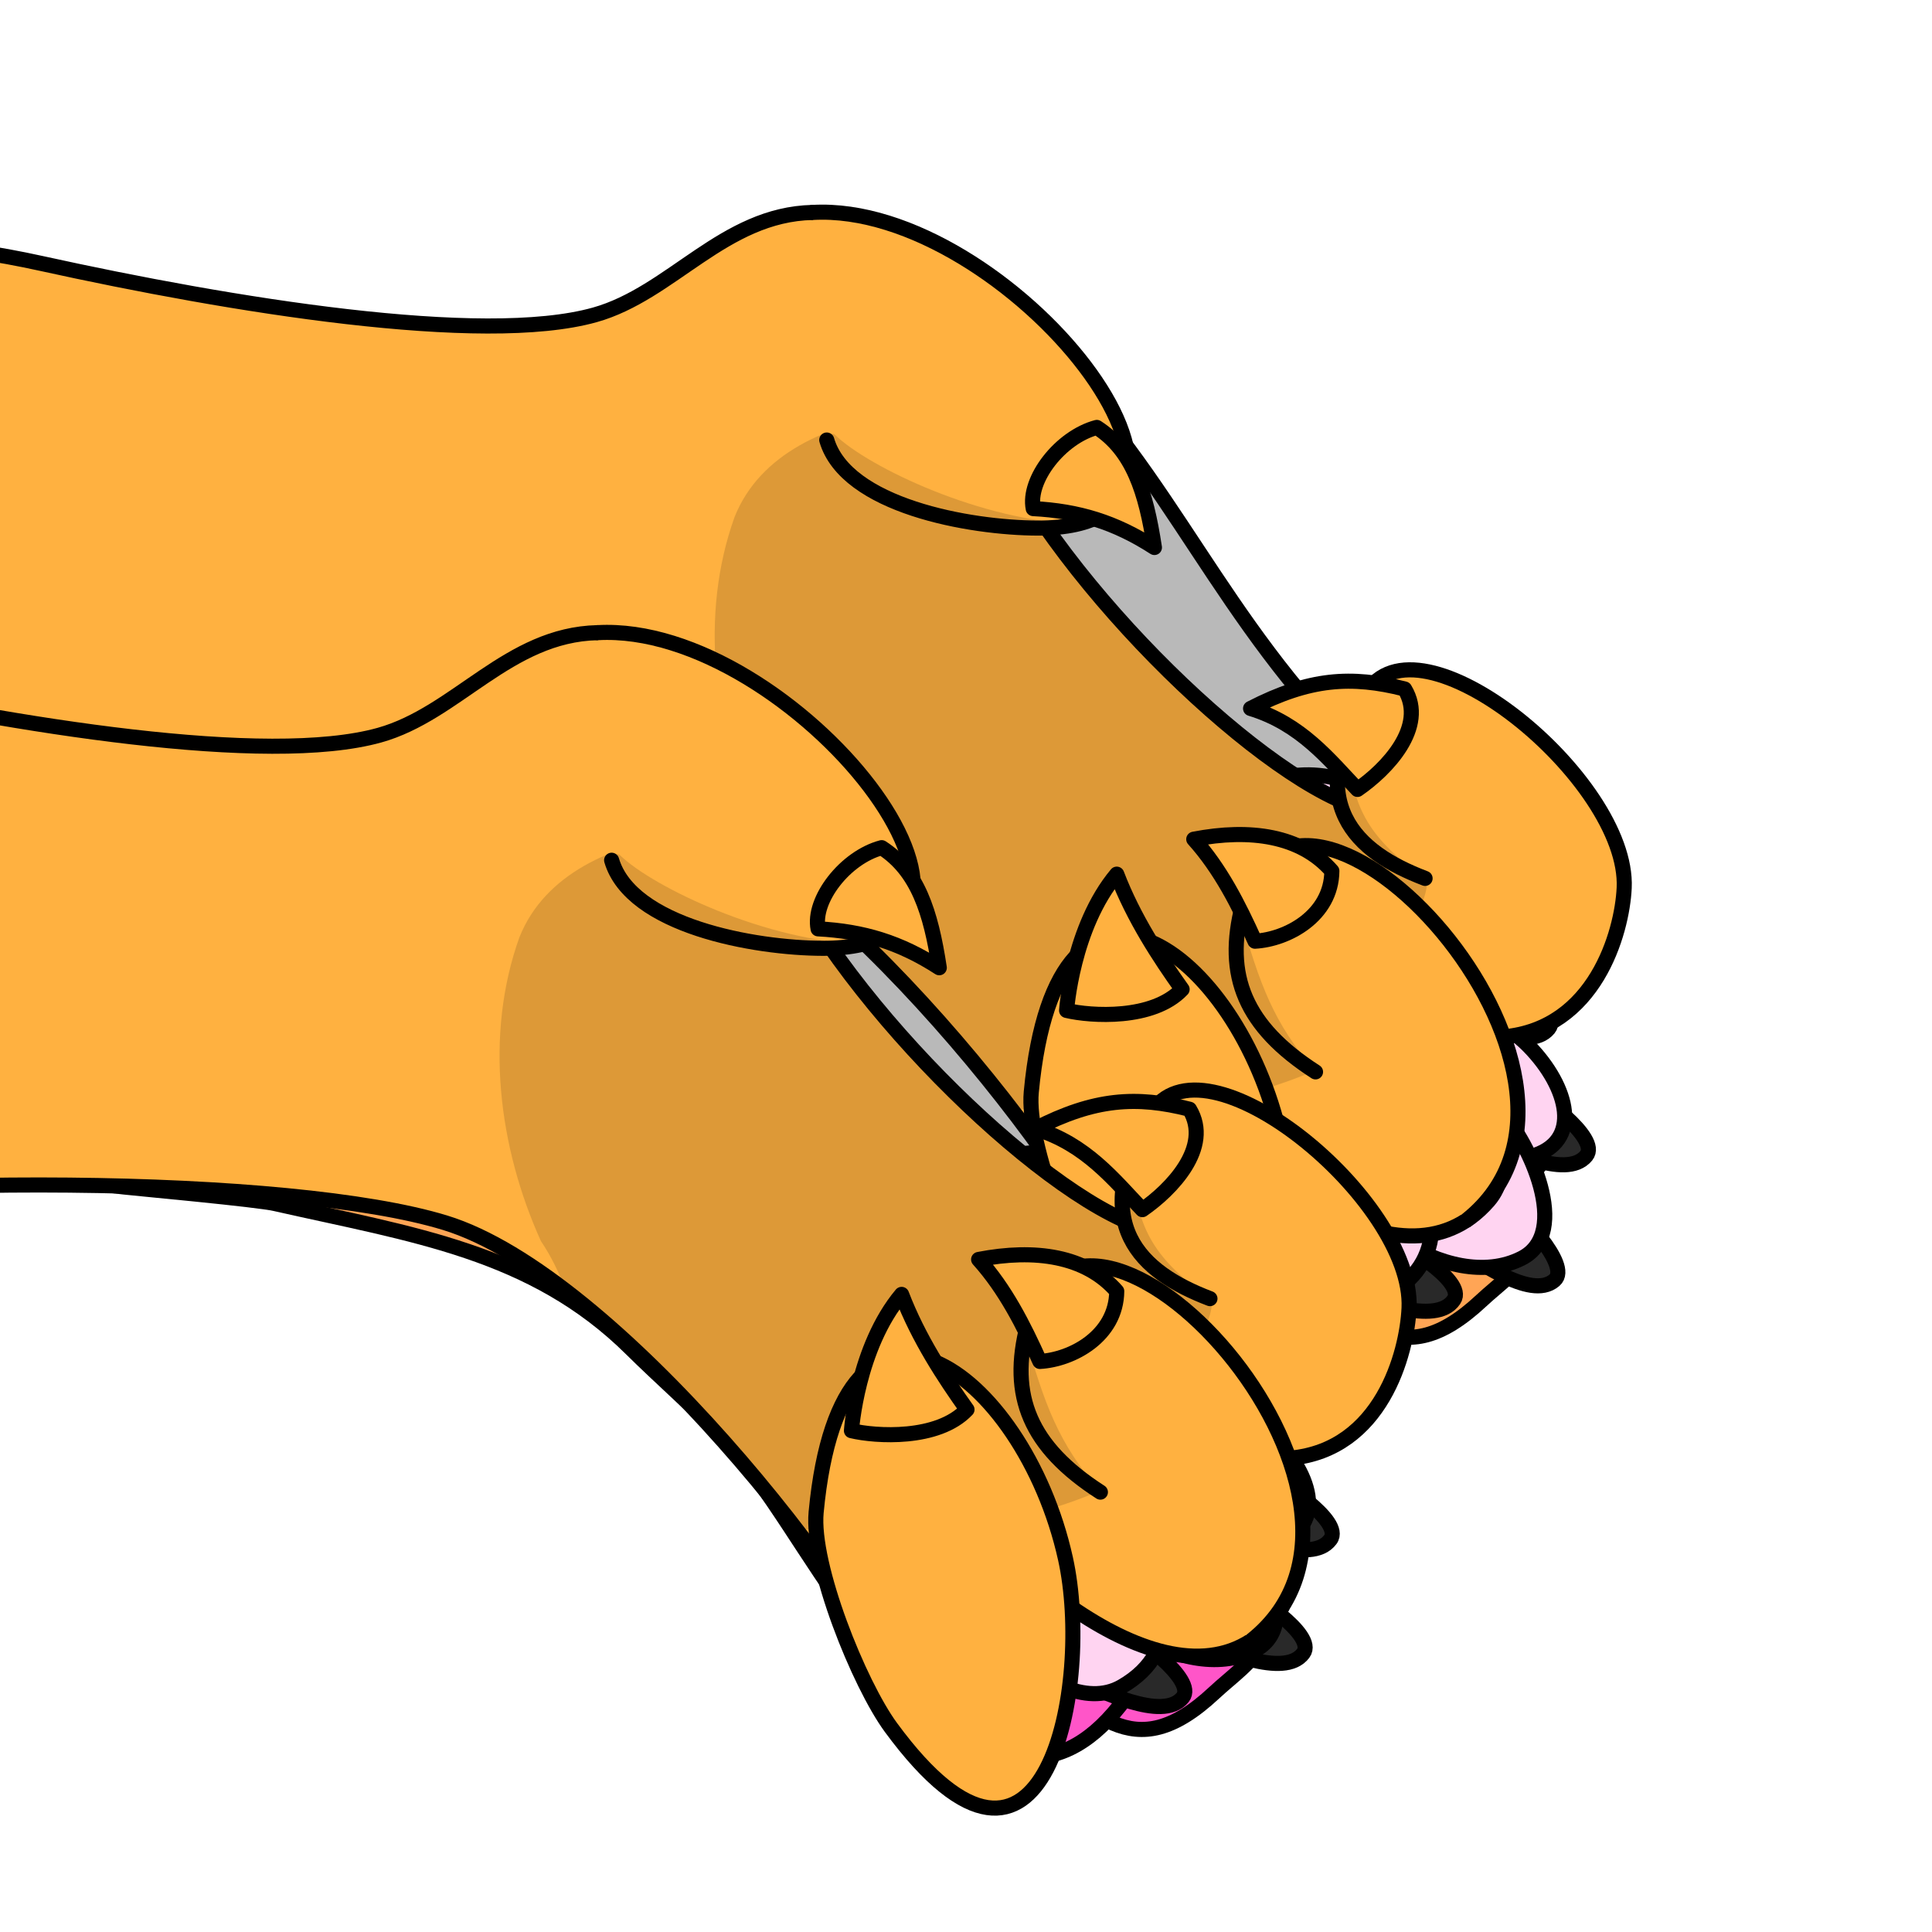 <?xml version="1.0" encoding="UTF-8" standalone="no"?>
<!-- Created with Inkscape (http://www.inkscape.org/) -->

<svg
   width="512"
   height="512"
   viewBox="0 0 135.467 135.467"
   version="1.1"
   id="svg5"
   inkscape:version="1.2.2 (b0a8486541, 2022-12-01)"
   sodipodi:docname="paws.svg"
   xml:space="preserve"
   inkscape:export-filename="rendered/paws.png"
   inkscape:export-xdpi="384"
   inkscape:export-ydpi="384"
   xmlns:inkscape="http://www.inkscape.org/namespaces/inkscape"
   xmlns:sodipodi="http://sodipodi.sourceforge.net/DTD/sodipodi-0.dtd"
   xmlns="http://www.w3.org/2000/svg"
   xmlns:svg="http://www.w3.org/2000/svg"><sodipodi:namedview
     id="namedview7"
     pagecolor="#ffffff"
     bordercolor="#666666"
     borderopacity="1.0"
     inkscape:pageshadow="2"
     inkscape:pageopacity="0.0"
     inkscape:pagecheckerboard="0"
     inkscape:document-units="px"
     showgrid="false"
     inkscape:zoom="2.7681044"
     inkscape:cx="262.81523"
     inkscape:cy="300.02481"
     inkscape:window-width="1920"
     inkscape:window-height="1011"
     inkscape:window-x="0"
     inkscape:window-y="32"
     inkscape:window-maximized="1"
     inkscape:current-layer="g3666-3-5-3-3"
     inkscape:showpageshadow="2"
     inkscape:deskcolor="#d1d1d1"
     inkscape:lockguides="false"
     showguides="true" /><defs
     id="defs2"><inkscape:path-effect
       effect="skeletal"
       id="path-effect1853"
       is_visible="true"
       lpeversion="1"
       pattern="M 0,4.992 C 0,2.236 2.236,0 4.992,0 7.748,0 9.984,2.236 9.984,4.992 9.984,7.748 7.748,9.984 4.992,9.984 2.236,9.984 0,7.748 0,4.992 Z"
       copytype="single_stretched"
       prop_scale="0.104"
       scale_y_rel="false"
       spacing="0"
       normal_offset="0"
       tang_offset="0"
       prop_units="false"
       vertical_pattern="false"
       hide_knot="false"
       fuse_tolerance="0" /><inkscape:path-effect
       effect="skeletal"
       id="path-effect1848"
       is_visible="true"
       lpeversion="1"
       pattern="M 0,4.992 C 0,2.236 2.236,0 4.992,0 7.748,0 9.984,2.236 9.984,4.992 9.984,7.748 7.748,9.984 4.992,9.984 2.236,9.984 0,7.748 0,4.992 Z"
       copytype="single_stretched"
       prop_scale="0.104"
       scale_y_rel="false"
       spacing="0"
       normal_offset="0"
       tang_offset="0"
       prop_units="false"
       vertical_pattern="false"
       hide_knot="false"
       fuse_tolerance="0" /><inkscape:path-effect
       effect="skeletal"
       id="path-effect1844"
       is_visible="true"
       lpeversion="1"
       pattern="M 0,4.992 C 0,2.236 2.236,0 4.992,0 7.748,0 9.984,2.236 9.984,4.992 9.984,7.748 7.748,9.984 4.992,9.984 2.236,9.984 0,7.748 0,4.992 Z"
       copytype="single_stretched"
       prop_scale="0.104"
       scale_y_rel="false"
       spacing="0"
       normal_offset="0"
       tang_offset="0"
       prop_units="false"
       vertical_pattern="false"
       hide_knot="false"
       fuse_tolerance="0" /><inkscape:path-effect
       effect="skeletal"
       id="path-effect1840"
       is_visible="true"
       lpeversion="1"
       pattern="M 0,4.992 C 0,2.236 2.236,0 4.992,0 7.748,0 9.984,2.236 9.984,4.992 9.984,7.748 7.748,9.984 4.992,9.984 2.236,9.984 0,7.748 0,4.992 Z"
       copytype="single_stretched"
       prop_scale="0.104"
       scale_y_rel="false"
       spacing="0"
       normal_offset="0"
       tang_offset="0"
       prop_units="false"
       vertical_pattern="false"
       hide_knot="false"
       fuse_tolerance="0" /><inkscape:path-effect
       effect="skeletal"
       id="path-effect1836"
       is_visible="true"
       lpeversion="1"
       pattern="M 0,4.992 C 0,2.236 2.236,0 4.992,0 7.748,0 9.984,2.236 9.984,4.992 9.984,7.748 7.748,9.984 4.992,9.984 2.236,9.984 0,7.748 0,4.992 Z"
       copytype="single_stretched"
       prop_scale="0.104"
       scale_y_rel="false"
       spacing="0"
       normal_offset="0"
       tang_offset="0"
       prop_units="false"
       vertical_pattern="false"
       hide_knot="false"
       fuse_tolerance="0" /><inkscape:path-effect
       effect="skeletal"
       id="path-effect1832"
       is_visible="true"
       lpeversion="1"
       pattern="M 0,4.992 C 0,2.236 2.236,0 4.992,0 7.748,0 9.984,2.236 9.984,4.992 9.984,7.748 7.748,9.984 4.992,9.984 2.236,9.984 0,7.748 0,4.992 Z"
       copytype="single_stretched"
       prop_scale="0.104"
       scale_y_rel="false"
       spacing="0"
       normal_offset="0"
       tang_offset="0"
       prop_units="false"
       vertical_pattern="false"
       hide_knot="false"
       fuse_tolerance="0" /><inkscape:path-effect
       effect="skeletal"
       id="path-effect1828"
       is_visible="true"
       lpeversion="1"
       pattern="M 0,4.992 C 0,2.236 2.236,0 4.992,0 7.748,0 9.984,2.236 9.984,4.992 9.984,7.748 7.748,9.984 4.992,9.984 2.236,9.984 0,7.748 0,4.992 Z"
       copytype="single_stretched"
       prop_scale="0.104"
       scale_y_rel="false"
       spacing="0"
       normal_offset="0"
       tang_offset="0"
       prop_units="false"
       vertical_pattern="false"
       hide_knot="false"
       fuse_tolerance="0" /><inkscape:path-effect
       effect="skeletal"
       id="path-effect1824"
       is_visible="true"
       lpeversion="1"
       pattern="M 0,4.992 C 0,2.236 2.236,0 4.992,0 7.748,0 9.984,2.236 9.984,4.992 9.984,7.748 7.748,9.984 4.992,9.984 2.236,9.984 0,7.748 0,4.992 Z"
       copytype="single_stretched"
       prop_scale="0.104"
       scale_y_rel="false"
       spacing="0"
       normal_offset="0"
       tang_offset="0"
       prop_units="false"
       vertical_pattern="false"
       hide_knot="false"
       fuse_tolerance="0" /><inkscape:path-effect
       effect="skeletal"
       id="path-effect1820"
       is_visible="true"
       lpeversion="1"
       pattern="M 0,4.992 C 0,2.236 2.236,0 4.992,0 7.748,0 9.984,2.236 9.984,4.992 9.984,7.748 7.748,9.984 4.992,9.984 2.236,9.984 0,7.748 0,4.992 Z"
       copytype="single_stretched"
       prop_scale="0.104"
       scale_y_rel="false"
       spacing="0"
       normal_offset="0"
       tang_offset="0"
       prop_units="false"
       vertical_pattern="false"
       hide_knot="false"
       fuse_tolerance="0" /><inkscape:path-effect
       effect="skeletal"
       id="path-effect1816"
       is_visible="true"
       lpeversion="1"
       pattern="M 0,4.992 C 0,2.236 2.236,0 4.992,0 7.748,0 9.984,2.236 9.984,4.992 9.984,7.748 7.748,9.984 4.992,9.984 2.236,9.984 0,7.748 0,4.992 Z"
       copytype="single_stretched"
       prop_scale="0.104"
       scale_y_rel="false"
       spacing="0"
       normal_offset="0"
       tang_offset="0"
       prop_units="false"
       vertical_pattern="false"
       hide_knot="false"
       fuse_tolerance="0" /><inkscape:path-effect
       effect="skeletal"
       id="path-effect1812"
       is_visible="true"
       lpeversion="1"
       pattern="M 0,4.992 C 0,2.236 2.236,0 4.992,0 7.748,0 9.984,2.236 9.984,4.992 9.984,7.748 7.748,9.984 4.992,9.984 2.236,9.984 0,7.748 0,4.992 Z"
       copytype="single_stretched"
       prop_scale="0.104"
       scale_y_rel="false"
       spacing="0"
       normal_offset="0"
       tang_offset="0"
       prop_units="false"
       vertical_pattern="false"
       hide_knot="false"
       fuse_tolerance="0" /><inkscape:path-effect
       effect="skeletal"
       id="path-effect1808"
       is_visible="true"
       lpeversion="1"
       pattern="M 0,4.992 C 0,2.236 2.236,0 4.992,0 7.748,0 9.984,2.236 9.984,4.992 9.984,7.748 7.748,9.984 4.992,9.984 2.236,9.984 0,7.748 0,4.992 Z"
       copytype="single_stretched"
       prop_scale="0.104"
       scale_y_rel="false"
       spacing="0"
       normal_offset="0"
       tang_offset="0"
       prop_units="false"
       vertical_pattern="false"
       hide_knot="false"
       fuse_tolerance="0" /><inkscape:path-effect
       effect="skeletal"
       id="path-effect1804"
       is_visible="true"
       lpeversion="1"
       pattern="M 0,4.992 C 0,2.236 2.236,0 4.992,0 7.748,0 9.984,2.236 9.984,4.992 9.984,7.748 7.748,9.984 4.992,9.984 2.236,9.984 0,7.748 0,4.992 Z"
       copytype="single_stretched"
       prop_scale="0.104"
       scale_y_rel="false"
       spacing="0"
       normal_offset="0"
       tang_offset="0"
       prop_units="false"
       vertical_pattern="false"
       hide_knot="false"
       fuse_tolerance="0" /><inkscape:path-effect
       effect="skeletal"
       id="path-effect1800"
       is_visible="true"
       lpeversion="1"
       pattern="M 0,4.992 C 0,2.236 2.236,0 4.992,0 7.748,0 9.984,2.236 9.984,4.992 9.984,7.748 7.748,9.984 4.992,9.984 2.236,9.984 0,7.748 0,4.992 Z"
       copytype="single_stretched"
       prop_scale="0.104"
       scale_y_rel="false"
       spacing="0"
       normal_offset="0"
       tang_offset="0"
       prop_units="false"
       vertical_pattern="false"
       hide_knot="false"
       fuse_tolerance="0" /><inkscape:path-effect
       effect="skeletal"
       id="path-effect1796"
       is_visible="true"
       lpeversion="1"
       pattern="M 0,4.992 C 0,2.236 2.236,0 4.992,0 7.748,0 9.984,2.236 9.984,4.992 9.984,7.748 7.748,9.984 4.992,9.984 2.236,9.984 0,7.748 0,4.992 Z"
       copytype="single_stretched"
       prop_scale="0.104"
       scale_y_rel="false"
       spacing="0"
       normal_offset="0"
       tang_offset="0"
       prop_units="false"
       vertical_pattern="false"
       hide_knot="false"
       fuse_tolerance="0" /><inkscape:path-effect
       effect="skeletal"
       id="path-effect1792"
       is_visible="true"
       lpeversion="1"
       pattern="M 0,4.992 C 0,2.236 2.236,0 4.992,0 7.748,0 9.984,2.236 9.984,4.992 9.984,7.748 7.748,9.984 4.992,9.984 2.236,9.984 0,7.748 0,4.992 Z"
       copytype="single_stretched"
       prop_scale="0.104"
       scale_y_rel="false"
       spacing="0"
       normal_offset="0"
       tang_offset="0"
       prop_units="false"
       vertical_pattern="false"
       hide_knot="false"
       fuse_tolerance="0" /><inkscape:path-effect
       effect="skeletal"
       id="path-effect1788"
       is_visible="true"
       lpeversion="1"
       pattern="M 0,4.992 C 0,2.236 2.236,0 4.992,0 7.748,0 9.984,2.236 9.984,4.992 9.984,7.748 7.748,9.984 4.992,9.984 2.236,9.984 0,7.748 0,4.992 Z"
       copytype="single_stretched"
       prop_scale="0.104"
       scale_y_rel="false"
       spacing="0"
       normal_offset="0"
       tang_offset="0"
       prop_units="false"
       vertical_pattern="false"
       hide_knot="false"
       fuse_tolerance="0" /><inkscape:path-effect
       effect="skeletal"
       id="path-effect1784"
       is_visible="true"
       lpeversion="1"
       pattern="M 0,4.992 C 0,2.236 2.236,0 4.992,0 7.748,0 9.984,2.236 9.984,4.992 9.984,7.748 7.748,9.984 4.992,9.984 2.236,9.984 0,7.748 0,4.992 Z"
       copytype="single_stretched"
       prop_scale="0.104"
       scale_y_rel="false"
       spacing="0"
       normal_offset="0"
       tang_offset="0"
       prop_units="false"
       vertical_pattern="false"
       hide_knot="false"
       fuse_tolerance="0" /><inkscape:path-effect
       effect="skeletal"
       id="path-effect1780"
       is_visible="true"
       lpeversion="1"
       pattern="M 0,4.992 C 0,2.236 2.236,0 4.992,0 7.748,0 9.984,2.236 9.984,4.992 9.984,7.748 7.748,9.984 4.992,9.984 2.236,9.984 0,7.748 0,4.992 Z"
       copytype="single_stretched"
       prop_scale="0.104"
       scale_y_rel="false"
       spacing="0"
       normal_offset="0"
       tang_offset="0"
       prop_units="false"
       vertical_pattern="false"
       hide_knot="false"
       fuse_tolerance="0" /><inkscape:path-effect
       effect="skeletal"
       id="path-effect1776"
       is_visible="true"
       lpeversion="1"
       pattern="M 0,4.992 C 0,2.236 2.236,0 4.992,0 7.748,0 9.984,2.236 9.984,4.992 9.984,7.748 7.748,9.984 4.992,9.984 2.236,9.984 0,7.748 0,4.992 Z"
       copytype="single_stretched"
       prop_scale="0.104"
       scale_y_rel="false"
       spacing="0"
       normal_offset="0"
       tang_offset="0"
       prop_units="false"
       vertical_pattern="false"
       hide_knot="false"
       fuse_tolerance="0" /><inkscape:path-effect
       effect="skeletal"
       id="path-effect1772"
       is_visible="true"
       lpeversion="1"
       pattern="M 0,4.992 C 0,2.236 2.236,0 4.992,0 7.748,0 9.984,2.236 9.984,4.992 9.984,7.748 7.748,9.984 4.992,9.984 2.236,9.984 0,7.748 0,4.992 Z"
       copytype="single_stretched"
       prop_scale="0.104"
       scale_y_rel="false"
       spacing="0"
       normal_offset="0"
       tang_offset="0"
       prop_units="false"
       vertical_pattern="false"
       hide_knot="false"
       fuse_tolerance="0" /><inkscape:path-effect
       effect="skeletal"
       id="path-effect1768"
       is_visible="true"
       lpeversion="1"
       pattern="M 0,4.992 C 0,2.236 2.236,0 4.992,0 7.748,0 9.984,2.236 9.984,4.992 9.984,7.748 7.748,9.984 4.992,9.984 2.236,9.984 0,7.748 0,4.992 Z"
       copytype="single_stretched"
       prop_scale="0.104"
       scale_y_rel="false"
       spacing="0"
       normal_offset="0"
       tang_offset="0"
       prop_units="false"
       vertical_pattern="false"
       hide_knot="false"
       fuse_tolerance="0" /><inkscape:path-effect
       effect="skeletal"
       id="path-effect1764"
       is_visible="true"
       lpeversion="1"
       pattern="M 0,4.992 C 0,2.236 2.236,0 4.992,0 7.748,0 9.984,2.236 9.984,4.992 9.984,7.748 7.748,9.984 4.992,9.984 2.236,9.984 0,7.748 0,4.992 Z"
       copytype="single_stretched"
       prop_scale="0.104"
       scale_y_rel="false"
       spacing="0"
       normal_offset="0"
       tang_offset="0"
       prop_units="false"
       vertical_pattern="false"
       hide_knot="false"
       fuse_tolerance="0" /><inkscape:path-effect
       effect="skeletal"
       id="path-effect1760"
       is_visible="true"
       lpeversion="1"
       pattern="M 0,4.992 C 0,2.236 2.236,0 4.992,0 7.748,0 9.984,2.236 9.984,4.992 9.984,7.748 7.748,9.984 4.992,9.984 2.236,9.984 0,7.748 0,4.992 Z"
       copytype="single_stretched"
       prop_scale="0.104"
       scale_y_rel="false"
       spacing="0"
       normal_offset="0"
       tang_offset="0"
       prop_units="false"
       vertical_pattern="false"
       hide_knot="false"
       fuse_tolerance="0" /><inkscape:path-effect
       effect="skeletal"
       id="path-effect1756"
       is_visible="true"
       lpeversion="1"
       pattern="M 0,4.992 C 0,2.236 2.236,0 4.992,0 7.748,0 9.984,2.236 9.984,4.992 9.984,7.748 7.748,9.984 4.992,9.984 2.236,9.984 0,7.748 0,4.992 Z"
       copytype="single_stretched"
       prop_scale="0.104"
       scale_y_rel="false"
       spacing="0"
       normal_offset="0"
       tang_offset="0"
       prop_units="false"
       vertical_pattern="false"
       hide_knot="false"
       fuse_tolerance="0" /><inkscape:path-effect
       effect="skeletal"
       id="path-effect1752"
       is_visible="true"
       lpeversion="1"
       pattern="M 0,4.992 C 0,2.236 2.236,0 4.992,0 7.748,0 9.984,2.236 9.984,4.992 9.984,7.748 7.748,9.984 4.992,9.984 2.236,9.984 0,7.748 0,4.992 Z"
       copytype="single_stretched"
       prop_scale="0.104"
       scale_y_rel="false"
       spacing="0"
       normal_offset="0"
       tang_offset="0"
       prop_units="false"
       vertical_pattern="false"
       hide_knot="false"
       fuse_tolerance="0" /><inkscape:path-effect
       effect="skeletal"
       id="path-effect1748"
       is_visible="true"
       lpeversion="1"
       pattern="M 0,4.992 C 0,2.236 2.236,0 4.992,0 7.748,0 9.984,2.236 9.984,4.992 9.984,7.748 7.748,9.984 4.992,9.984 2.236,9.984 0,7.748 0,4.992 Z"
       copytype="single_stretched"
       prop_scale="0.104"
       scale_y_rel="false"
       spacing="0"
       normal_offset="0"
       tang_offset="0"
       prop_units="false"
       vertical_pattern="false"
       hide_knot="false"
       fuse_tolerance="0" /><inkscape:path-effect
       effect="skeletal"
       id="path-effect1744"
       is_visible="true"
       lpeversion="1"
       pattern="M 0,4.992 C 0,2.236 2.236,0 4.992,0 7.748,0 9.984,2.236 9.984,4.992 9.984,7.748 7.748,9.984 4.992,9.984 2.236,9.984 0,7.748 0,4.992 Z"
       copytype="single_stretched"
       prop_scale="0.104"
       scale_y_rel="false"
       spacing="0"
       normal_offset="0"
       tang_offset="0"
       prop_units="false"
       vertical_pattern="false"
       hide_knot="false"
       fuse_tolerance="0" /><inkscape:path-effect
       effect="skeletal"
       id="path-effect1740"
       is_visible="true"
       lpeversion="1"
       pattern="M 0,4.992 C 0,2.236 2.236,0 4.992,0 7.748,0 9.984,2.236 9.984,4.992 9.984,7.748 7.748,9.984 4.992,9.984 2.236,9.984 0,7.748 0,4.992 Z"
       copytype="single_stretched"
       prop_scale="-0.126"
       scale_y_rel="false"
       spacing="0"
       normal_offset="0"
       tang_offset="0"
       prop_units="false"
       vertical_pattern="false"
       hide_knot="false"
       fuse_tolerance="0" /><inkscape:path-effect
       effect="skeletal"
       id="path-effect1752-3"
       is_visible="true"
       lpeversion="1"
       pattern="M 0,4.992 C 0,2.236 2.236,0 4.992,0 7.748,0 9.984,2.236 9.984,4.992 9.984,7.748 7.748,9.984 4.992,9.984 2.236,9.984 0,7.748 0,4.992 Z"
       copytype="single_stretched"
       prop_scale="0.104"
       scale_y_rel="false"
       spacing="0"
       normal_offset="0"
       tang_offset="0"
       prop_units="false"
       vertical_pattern="false"
       hide_knot="false"
       fuse_tolerance="0" /><inkscape:path-effect
       effect="skeletal"
       id="path-effect1756-6"
       is_visible="true"
       lpeversion="1"
       pattern="M 0,4.992 C 0,2.236 2.236,0 4.992,0 7.748,0 9.984,2.236 9.984,4.992 9.984,7.748 7.748,9.984 4.992,9.984 2.236,9.984 0,7.748 0,4.992 Z"
       copytype="single_stretched"
       prop_scale="0.104"
       scale_y_rel="false"
       spacing="0"
       normal_offset="0"
       tang_offset="0"
       prop_units="false"
       vertical_pattern="false"
       hide_knot="false"
       fuse_tolerance="0" /><inkscape:path-effect
       effect="skeletal"
       id="path-effect1760-7"
       is_visible="true"
       lpeversion="1"
       pattern="M 0,4.992 C 0,2.236 2.236,0 4.992,0 7.748,0 9.984,2.236 9.984,4.992 9.984,7.748 7.748,9.984 4.992,9.984 2.236,9.984 0,7.748 0,4.992 Z"
       copytype="single_stretched"
       prop_scale="0.104"
       scale_y_rel="false"
       spacing="0"
       normal_offset="0"
       tang_offset="0"
       prop_units="false"
       vertical_pattern="false"
       hide_knot="false"
       fuse_tolerance="0" /><inkscape:path-effect
       effect="skeletal"
       id="path-effect1776-5"
       is_visible="true"
       lpeversion="1"
       pattern="M 0,4.992 C 0,2.236 2.236,0 4.992,0 7.748,0 9.984,2.236 9.984,4.992 9.984,7.748 7.748,9.984 4.992,9.984 2.236,9.984 0,7.748 0,4.992 Z"
       copytype="single_stretched"
       prop_scale="0.104"
       scale_y_rel="false"
       spacing="0"
       normal_offset="0"
       tang_offset="0"
       prop_units="false"
       vertical_pattern="false"
       hide_knot="false"
       fuse_tolerance="0" /><inkscape:path-effect
       effect="skeletal"
       id="path-effect1764-3"
       is_visible="true"
       lpeversion="1"
       pattern="M 0,4.992 C 0,2.236 2.236,0 4.992,0 7.748,0 9.984,2.236 9.984,4.992 9.984,7.748 7.748,9.984 4.992,9.984 2.236,9.984 0,7.748 0,4.992 Z"
       copytype="single_stretched"
       prop_scale="0.104"
       scale_y_rel="false"
       spacing="0"
       normal_offset="0"
       tang_offset="0"
       prop_units="false"
       vertical_pattern="false"
       hide_knot="false"
       fuse_tolerance="0" /><inkscape:path-effect
       effect="skeletal"
       id="path-effect1768-5"
       is_visible="true"
       lpeversion="1"
       pattern="M 0,4.992 C 0,2.236 2.236,0 4.992,0 7.748,0 9.984,2.236 9.984,4.992 9.984,7.748 7.748,9.984 4.992,9.984 2.236,9.984 0,7.748 0,4.992 Z"
       copytype="single_stretched"
       prop_scale="0.104"
       scale_y_rel="false"
       spacing="0"
       normal_offset="0"
       tang_offset="0"
       prop_units="false"
       vertical_pattern="false"
       hide_knot="false"
       fuse_tolerance="0" /><inkscape:path-effect
       effect="skeletal"
       id="path-effect1772-6"
       is_visible="true"
       lpeversion="1"
       pattern="M 0,4.992 C 0,2.236 2.236,0 4.992,0 7.748,0 9.984,2.236 9.984,4.992 9.984,7.748 7.748,9.984 4.992,9.984 2.236,9.984 0,7.748 0,4.992 Z"
       copytype="single_stretched"
       prop_scale="0.104"
       scale_y_rel="false"
       spacing="0"
       normal_offset="0"
       tang_offset="0"
       prop_units="false"
       vertical_pattern="false"
       hide_knot="false"
       fuse_tolerance="0" /><inkscape:path-effect
       effect="skeletal"
       id="path-effect1780-2"
       is_visible="true"
       lpeversion="1"
       pattern="M 0,4.992 C 0,2.236 2.236,0 4.992,0 7.748,0 9.984,2.236 9.984,4.992 9.984,7.748 7.748,9.984 4.992,9.984 2.236,9.984 0,7.748 0,4.992 Z"
       copytype="single_stretched"
       prop_scale="0.104"
       scale_y_rel="false"
       spacing="0"
       normal_offset="0"
       tang_offset="0"
       prop_units="false"
       vertical_pattern="false"
       hide_knot="false"
       fuse_tolerance="0" /><inkscape:path-effect
       effect="skeletal"
       id="path-effect1784-9"
       is_visible="true"
       lpeversion="1"
       pattern="M 0,4.992 C 0,2.236 2.236,0 4.992,0 7.748,0 9.984,2.236 9.984,4.992 9.984,7.748 7.748,9.984 4.992,9.984 2.236,9.984 0,7.748 0,4.992 Z"
       copytype="single_stretched"
       prop_scale="0.104"
       scale_y_rel="false"
       spacing="0"
       normal_offset="0"
       tang_offset="0"
       prop_units="false"
       vertical_pattern="false"
       hide_knot="false"
       fuse_tolerance="0" /><inkscape:path-effect
       effect="skeletal"
       id="path-effect1784-9-1"
       is_visible="true"
       lpeversion="1"
       pattern="M 0,4.992 C 0,2.236 2.236,0 4.992,0 7.748,0 9.984,2.236 9.984,4.992 9.984,7.748 7.748,9.984 4.992,9.984 2.236,9.984 0,7.748 0,4.992 Z"
       copytype="single_stretched"
       prop_scale="0.104"
       scale_y_rel="false"
       spacing="0"
       normal_offset="0"
       tang_offset="0"
       prop_units="false"
       vertical_pattern="false"
       hide_knot="false"
       fuse_tolerance="0" /><inkscape:path-effect
       effect="skeletal"
       id="path-effect1788-2"
       is_visible="true"
       lpeversion="1"
       pattern="M 0,4.992 C 0,2.236 2.236,0 4.992,0 7.748,0 9.984,2.236 9.984,4.992 9.984,7.748 7.748,9.984 4.992,9.984 2.236,9.984 0,7.748 0,4.992 Z"
       copytype="single_stretched"
       prop_scale="0.104"
       scale_y_rel="false"
       spacing="0"
       normal_offset="0"
       tang_offset="0"
       prop_units="false"
       vertical_pattern="false"
       hide_knot="false"
       fuse_tolerance="0" /><inkscape:path-effect
       effect="skeletal"
       id="path-effect1788-2-7"
       is_visible="true"
       lpeversion="1"
       pattern="M 0,4.992 C 0,2.236 2.236,0 4.992,0 7.748,0 9.984,2.236 9.984,4.992 9.984,7.748 7.748,9.984 4.992,9.984 2.236,9.984 0,7.748 0,4.992 Z"
       copytype="single_stretched"
       prop_scale="0.104"
       scale_y_rel="false"
       spacing="0"
       normal_offset="0"
       tang_offset="0"
       prop_units="false"
       vertical_pattern="false"
       hide_knot="false"
       fuse_tolerance="0" /><inkscape:path-effect
       effect="skeletal"
       id="path-effect1796-0"
       is_visible="true"
       lpeversion="1"
       pattern="M 0,4.992 C 0,2.236 2.236,0 4.992,0 7.748,0 9.984,2.236 9.984,4.992 9.984,7.748 7.748,9.984 4.992,9.984 2.236,9.984 0,7.748 0,4.992 Z"
       copytype="single_stretched"
       prop_scale="0.104"
       scale_y_rel="false"
       spacing="0"
       normal_offset="0"
       tang_offset="0"
       prop_units="false"
       vertical_pattern="false"
       hide_knot="false"
       fuse_tolerance="0" /><inkscape:path-effect
       effect="skeletal"
       id="path-effect1792-9"
       is_visible="true"
       lpeversion="1"
       pattern="M 0,4.992 C 0,2.236 2.236,0 4.992,0 7.748,0 9.984,2.236 9.984,4.992 9.984,7.748 7.748,9.984 4.992,9.984 2.236,9.984 0,7.748 0,4.992 Z"
       copytype="single_stretched"
       prop_scale="0.104"
       scale_y_rel="false"
       spacing="0"
       normal_offset="0"
       tang_offset="0"
       prop_units="false"
       vertical_pattern="false"
       hide_knot="false"
       fuse_tolerance="0" /><inkscape:path-effect
       effect="skeletal"
       id="path-effect1800-3"
       is_visible="true"
       lpeversion="1"
       pattern="M 0,4.992 C 0,2.236 2.236,0 4.992,0 7.748,0 9.984,2.236 9.984,4.992 9.984,7.748 7.748,9.984 4.992,9.984 2.236,9.984 0,7.748 0,4.992 Z"
       copytype="single_stretched"
       prop_scale="0.104"
       scale_y_rel="false"
       spacing="0"
       normal_offset="0"
       tang_offset="0"
       prop_units="false"
       vertical_pattern="false"
       hide_knot="false"
       fuse_tolerance="0" /><inkscape:path-effect
       effect="skeletal"
       id="path-effect1804-6"
       is_visible="true"
       lpeversion="1"
       pattern="M 0,4.992 C 0,2.236 2.236,0 4.992,0 7.748,0 9.984,2.236 9.984,4.992 9.984,7.748 7.748,9.984 4.992,9.984 2.236,9.984 0,7.748 0,4.992 Z"
       copytype="single_stretched"
       prop_scale="0.104"
       scale_y_rel="false"
       spacing="0"
       normal_offset="0"
       tang_offset="0"
       prop_units="false"
       vertical_pattern="false"
       hide_knot="false"
       fuse_tolerance="0" /><inkscape:path-effect
       effect="skeletal"
       id="path-effect1804-6-0"
       is_visible="true"
       lpeversion="1"
       pattern="M 0,4.992 C 0,2.236 2.236,0 4.992,0 7.748,0 9.984,2.236 9.984,4.992 9.984,7.748 7.748,9.984 4.992,9.984 2.236,9.984 0,7.748 0,4.992 Z"
       copytype="single_stretched"
       prop_scale="0.104"
       scale_y_rel="false"
       spacing="0"
       normal_offset="0"
       tang_offset="0"
       prop_units="false"
       vertical_pattern="false"
       hide_knot="false"
       fuse_tolerance="0" /><inkscape:path-effect
       effect="skeletal"
       id="path-effect1800-3-6"
       is_visible="true"
       lpeversion="1"
       pattern="M 0,4.992 C 0,2.236 2.236,0 4.992,0 7.748,0 9.984,2.236 9.984,4.992 9.984,7.748 7.748,9.984 4.992,9.984 2.236,9.984 0,7.748 0,4.992 Z"
       copytype="single_stretched"
       prop_scale="0.104"
       scale_y_rel="false"
       spacing="0"
       normal_offset="0"
       tang_offset="0"
       prop_units="false"
       vertical_pattern="false"
       hide_knot="false"
       fuse_tolerance="0" /><inkscape:path-effect
       effect="skeletal"
       id="path-effect1796-0-2"
       is_visible="true"
       lpeversion="1"
       pattern="M 0,4.992 C 0,2.236 2.236,0 4.992,0 7.748,0 9.984,2.236 9.984,4.992 9.984,7.748 7.748,9.984 4.992,9.984 2.236,9.984 0,7.748 0,4.992 Z"
       copytype="single_stretched"
       prop_scale="0.104"
       scale_y_rel="false"
       spacing="0"
       normal_offset="0"
       tang_offset="0"
       prop_units="false"
       vertical_pattern="false"
       hide_knot="false"
       fuse_tolerance="0" /><inkscape:path-effect
       effect="skeletal"
       id="path-effect1792-9-6"
       is_visible="true"
       lpeversion="1"
       pattern="M 0,4.992 C 0,2.236 2.236,0 4.992,0 7.748,0 9.984,2.236 9.984,4.992 9.984,7.748 7.748,9.984 4.992,9.984 2.236,9.984 0,7.748 0,4.992 Z"
       copytype="single_stretched"
       prop_scale="0.104"
       scale_y_rel="false"
       spacing="0"
       normal_offset="0"
       tang_offset="0"
       prop_units="false"
       vertical_pattern="false"
       hide_knot="false"
       fuse_tolerance="0" /><inkscape:path-effect
       effect="skeletal"
       id="path-effect1820-1"
       is_visible="true"
       lpeversion="1"
       pattern="M 0,4.992 C 0,2.236 2.236,0 4.992,0 7.748,0 9.984,2.236 9.984,4.992 9.984,7.748 7.748,9.984 4.992,9.984 2.236,9.984 0,7.748 0,4.992 Z"
       copytype="single_stretched"
       prop_scale="0.104"
       scale_y_rel="false"
       spacing="0"
       normal_offset="0"
       tang_offset="0"
       prop_units="false"
       vertical_pattern="false"
       hide_knot="false"
       fuse_tolerance="0" /><inkscape:path-effect
       effect="skeletal"
       id="path-effect1816-8"
       is_visible="true"
       lpeversion="1"
       pattern="M 0,4.992 C 0,2.236 2.236,0 4.992,0 7.748,0 9.984,2.236 9.984,4.992 9.984,7.748 7.748,9.984 4.992,9.984 2.236,9.984 0,7.748 0,4.992 Z"
       copytype="single_stretched"
       prop_scale="0.104"
       scale_y_rel="false"
       spacing="0"
       normal_offset="0"
       tang_offset="0"
       prop_units="false"
       vertical_pattern="false"
       hide_knot="false"
       fuse_tolerance="0" /><inkscape:path-effect
       effect="skeletal"
       id="path-effect1812-7"
       is_visible="true"
       lpeversion="1"
       pattern="M 0,4.992 C 0,2.236 2.236,0 4.992,0 7.748,0 9.984,2.236 9.984,4.992 9.984,7.748 7.748,9.984 4.992,9.984 2.236,9.984 0,7.748 0,4.992 Z"
       copytype="single_stretched"
       prop_scale="0.104"
       scale_y_rel="false"
       spacing="0"
       normal_offset="0"
       tang_offset="0"
       prop_units="false"
       vertical_pattern="false"
       hide_knot="false"
       fuse_tolerance="0" /><inkscape:path-effect
       effect="skeletal"
       id="path-effect1808-9"
       is_visible="true"
       lpeversion="1"
       pattern="M 0,4.992 C 0,2.236 2.236,0 4.992,0 7.748,0 9.984,2.236 9.984,4.992 9.984,7.748 7.748,9.984 4.992,9.984 2.236,9.984 0,7.748 0,4.992 Z"
       copytype="single_stretched"
       prop_scale="0.104"
       scale_y_rel="false"
       spacing="0"
       normal_offset="0"
       tang_offset="0"
       prop_units="false"
       vertical_pattern="false"
       hide_knot="false"
       fuse_tolerance="0" /><inkscape:path-effect
       effect="skeletal"
       id="path-effect1840-2"
       is_visible="true"
       lpeversion="1"
       pattern="M 0,4.992 C 0,2.236 2.236,0 4.992,0 7.748,0 9.984,2.236 9.984,4.992 9.984,7.748 7.748,9.984 4.992,9.984 2.236,9.984 0,7.748 0,4.992 Z"
       copytype="single_stretched"
       prop_scale="0.104"
       scale_y_rel="false"
       spacing="0"
       normal_offset="0"
       tang_offset="0"
       prop_units="false"
       vertical_pattern="false"
       hide_knot="false"
       fuse_tolerance="0" /><inkscape:path-effect
       effect="skeletal"
       id="path-effect1844-0"
       is_visible="true"
       lpeversion="1"
       pattern="M 0,4.992 C 0,2.236 2.236,0 4.992,0 7.748,0 9.984,2.236 9.984,4.992 9.984,7.748 7.748,9.984 4.992,9.984 2.236,9.984 0,7.748 0,4.992 Z"
       copytype="single_stretched"
       prop_scale="0.104"
       scale_y_rel="false"
       spacing="0"
       normal_offset="0"
       tang_offset="0"
       prop_units="false"
       vertical_pattern="false"
       hide_knot="false"
       fuse_tolerance="0" /><inkscape:path-effect
       effect="skeletal"
       id="path-effect1848-2"
       is_visible="true"
       lpeversion="1"
       pattern="M 0,4.992 C 0,2.236 2.236,0 4.992,0 7.748,0 9.984,2.236 9.984,4.992 9.984,7.748 7.748,9.984 4.992,9.984 2.236,9.984 0,7.748 0,4.992 Z"
       copytype="single_stretched"
       prop_scale="0.104"
       scale_y_rel="false"
       spacing="0"
       normal_offset="0"
       tang_offset="0"
       prop_units="false"
       vertical_pattern="false"
       hide_knot="false"
       fuse_tolerance="0" /><inkscape:path-effect
       effect="skeletal"
       id="path-effect1853-3"
       is_visible="true"
       lpeversion="1"
       pattern="M 0,4.992 C 0,2.236 2.236,0 4.992,0 7.748,0 9.984,2.236 9.984,4.992 9.984,7.748 7.748,9.984 4.992,9.984 2.236,9.984 0,7.748 0,4.992 Z"
       copytype="single_stretched"
       prop_scale="0.104"
       scale_y_rel="false"
       spacing="0"
       normal_offset="0"
       tang_offset="0"
       prop_units="false"
       vertical_pattern="false"
       hide_knot="false"
       fuse_tolerance="0" /><inkscape:path-effect
       effect="skeletal"
       id="path-effect1824-7"
       is_visible="true"
       lpeversion="1"
       pattern="M 0,4.992 C 0,2.236 2.236,0 4.992,0 7.748,0 9.984,2.236 9.984,4.992 9.984,7.748 7.748,9.984 4.992,9.984 2.236,9.984 0,7.748 0,4.992 Z"
       copytype="single_stretched"
       prop_scale="0.104"
       scale_y_rel="false"
       spacing="0"
       normal_offset="0"
       tang_offset="0"
       prop_units="false"
       vertical_pattern="false"
       hide_knot="false"
       fuse_tolerance="0" /><inkscape:path-effect
       effect="skeletal"
       id="path-effect1828-5"
       is_visible="true"
       lpeversion="1"
       pattern="M 0,4.992 C 0,2.236 2.236,0 4.992,0 7.748,0 9.984,2.236 9.984,4.992 9.984,7.748 7.748,9.984 4.992,9.984 2.236,9.984 0,7.748 0,4.992 Z"
       copytype="single_stretched"
       prop_scale="0.104"
       scale_y_rel="false"
       spacing="0"
       normal_offset="0"
       tang_offset="0"
       prop_units="false"
       vertical_pattern="false"
       hide_knot="false"
       fuse_tolerance="0" /><inkscape:path-effect
       effect="skeletal"
       id="path-effect1832-9"
       is_visible="true"
       lpeversion="1"
       pattern="M 0,4.992 C 0,2.236 2.236,0 4.992,0 7.748,0 9.984,2.236 9.984,4.992 9.984,7.748 7.748,9.984 4.992,9.984 2.236,9.984 0,7.748 0,4.992 Z"
       copytype="single_stretched"
       prop_scale="0.104"
       scale_y_rel="false"
       spacing="0"
       normal_offset="0"
       tang_offset="0"
       prop_units="false"
       vertical_pattern="false"
       hide_knot="false"
       fuse_tolerance="0" /><inkscape:path-effect
       effect="skeletal"
       id="path-effect1836-2"
       is_visible="true"
       lpeversion="1"
       pattern="M 0,4.992 C 0,2.236 2.236,0 4.992,0 7.748,0 9.984,2.236 9.984,4.992 9.984,7.748 7.748,9.984 4.992,9.984 2.236,9.984 0,7.748 0,4.992 Z"
       copytype="single_stretched"
       prop_scale="0.104"
       scale_y_rel="false"
       spacing="0"
       normal_offset="0"
       tang_offset="0"
       prop_units="false"
       vertical_pattern="false"
       hide_knot="false"
       fuse_tolerance="0" /><inkscape:path-effect
       effect="skeletal"
       id="path-effect1824-7-2"
       is_visible="true"
       lpeversion="1"
       pattern="M 0,4.992 C 0,2.236 2.236,0 4.992,0 7.748,0 9.984,2.236 9.984,4.992 9.984,7.748 7.748,9.984 4.992,9.984 2.236,9.984 0,7.748 0,4.992 Z"
       copytype="single_stretched"
       prop_scale="0.104"
       scale_y_rel="false"
       spacing="0"
       normal_offset="0"
       tang_offset="0"
       prop_units="false"
       vertical_pattern="false"
       hide_knot="false"
       fuse_tolerance="0" /><inkscape:path-effect
       effect="skeletal"
       id="path-effect1828-5-8"
       is_visible="true"
       lpeversion="1"
       pattern="M 0,4.992 C 0,2.236 2.236,0 4.992,0 7.748,0 9.984,2.236 9.984,4.992 9.984,7.748 7.748,9.984 4.992,9.984 2.236,9.984 0,7.748 0,4.992 Z"
       copytype="single_stretched"
       prop_scale="0.104"
       scale_y_rel="false"
       spacing="0"
       normal_offset="0"
       tang_offset="0"
       prop_units="false"
       vertical_pattern="false"
       hide_knot="false"
       fuse_tolerance="0" /><inkscape:path-effect
       effect="skeletal"
       id="path-effect1832-9-9"
       is_visible="true"
       lpeversion="1"
       pattern="M 0,4.992 C 0,2.236 2.236,0 4.992,0 7.748,0 9.984,2.236 9.984,4.992 9.984,7.748 7.748,9.984 4.992,9.984 2.236,9.984 0,7.748 0,4.992 Z"
       copytype="single_stretched"
       prop_scale="0.104"
       scale_y_rel="false"
       spacing="0"
       normal_offset="0"
       tang_offset="0"
       prop_units="false"
       vertical_pattern="false"
       hide_knot="false"
       fuse_tolerance="0" /><inkscape:path-effect
       effect="skeletal"
       id="path-effect1836-2-7"
       is_visible="true"
       lpeversion="1"
       pattern="M 0,4.992 C 0,2.236 2.236,0 4.992,0 7.748,0 9.984,2.236 9.984,4.992 9.984,7.748 7.748,9.984 4.992,9.984 2.236,9.984 0,7.748 0,4.992 Z"
       copytype="single_stretched"
       prop_scale="0.104"
       scale_y_rel="false"
       spacing="0"
       normal_offset="0"
       tang_offset="0"
       prop_units="false"
       vertical_pattern="false"
       hide_knot="false"
       fuse_tolerance="0" /><inkscape:path-effect
       effect="skeletal"
       id="path-effect1824-7-2-3"
       is_visible="true"
       lpeversion="1"
       pattern="M 0,4.992 C 0,2.236 2.236,0 4.992,0 7.748,0 9.984,2.236 9.984,4.992 9.984,7.748 7.748,9.984 4.992,9.984 2.236,9.984 0,7.748 0,4.992 Z"
       copytype="single_stretched"
       prop_scale="0.104"
       scale_y_rel="false"
       spacing="0"
       normal_offset="0"
       tang_offset="0"
       prop_units="false"
       vertical_pattern="false"
       hide_knot="false"
       fuse_tolerance="0" /><inkscape:path-effect
       effect="skeletal"
       id="path-effect1828-5-8-6"
       is_visible="true"
       lpeversion="1"
       pattern="M 0,4.992 C 0,2.236 2.236,0 4.992,0 7.748,0 9.984,2.236 9.984,4.992 9.984,7.748 7.748,9.984 4.992,9.984 2.236,9.984 0,7.748 0,4.992 Z"
       copytype="single_stretched"
       prop_scale="0.104"
       scale_y_rel="false"
       spacing="0"
       normal_offset="0"
       tang_offset="0"
       prop_units="false"
       vertical_pattern="false"
       hide_knot="false"
       fuse_tolerance="0" /><inkscape:path-effect
       effect="skeletal"
       id="path-effect1832-9-9-7"
       is_visible="true"
       lpeversion="1"
       pattern="M 0,4.992 C 0,2.236 2.236,0 4.992,0 7.748,0 9.984,2.236 9.984,4.992 9.984,7.748 7.748,9.984 4.992,9.984 2.236,9.984 0,7.748 0,4.992 Z"
       copytype="single_stretched"
       prop_scale="0.104"
       scale_y_rel="false"
       spacing="0"
       normal_offset="0"
       tang_offset="0"
       prop_units="false"
       vertical_pattern="false"
       hide_knot="false"
       fuse_tolerance="0" /><inkscape:path-effect
       effect="skeletal"
       id="path-effect1836-2-7-5"
       is_visible="true"
       lpeversion="1"
       pattern="M 0,4.992 C 0,2.236 2.236,0 4.992,0 7.748,0 9.984,2.236 9.984,4.992 9.984,7.748 7.748,9.984 4.992,9.984 2.236,9.984 0,7.748 0,4.992 Z"
       copytype="single_stretched"
       prop_scale="0.104"
       scale_y_rel="false"
       spacing="0"
       normal_offset="0"
       tang_offset="0"
       prop_units="false"
       vertical_pattern="false"
       hide_knot="false"
       fuse_tolerance="0" /><inkscape:path-effect
       effect="skeletal"
       id="path-effect1824-7-2-36"
       is_visible="true"
       lpeversion="1"
       pattern="M 0,4.992 C 0,2.236 2.236,0 4.992,0 7.748,0 9.984,2.236 9.984,4.992 9.984,7.748 7.748,9.984 4.992,9.984 2.236,9.984 0,7.748 0,4.992 Z"
       copytype="single_stretched"
       prop_scale="0.104"
       scale_y_rel="false"
       spacing="0"
       normal_offset="0"
       tang_offset="0"
       prop_units="false"
       vertical_pattern="false"
       hide_knot="false"
       fuse_tolerance="0" /><inkscape:path-effect
       effect="skeletal"
       id="path-effect1828-5-8-7"
       is_visible="true"
       lpeversion="1"
       pattern="M 0,4.992 C 0,2.236 2.236,0 4.992,0 7.748,0 9.984,2.236 9.984,4.992 9.984,7.748 7.748,9.984 4.992,9.984 2.236,9.984 0,7.748 0,4.992 Z"
       copytype="single_stretched"
       prop_scale="0.104"
       scale_y_rel="false"
       spacing="0"
       normal_offset="0"
       tang_offset="0"
       prop_units="false"
       vertical_pattern="false"
       hide_knot="false"
       fuse_tolerance="0" /><inkscape:path-effect
       effect="skeletal"
       id="path-effect1832-9-9-5"
       is_visible="true"
       lpeversion="1"
       pattern="M 0,4.992 C 0,2.236 2.236,0 4.992,0 7.748,0 9.984,2.236 9.984,4.992 9.984,7.748 7.748,9.984 4.992,9.984 2.236,9.984 0,7.748 0,4.992 Z"
       copytype="single_stretched"
       prop_scale="0.104"
       scale_y_rel="false"
       spacing="0"
       normal_offset="0"
       tang_offset="0"
       prop_units="false"
       vertical_pattern="false"
       hide_knot="false"
       fuse_tolerance="0" /><inkscape:path-effect
       effect="skeletal"
       id="path-effect1836-2-7-3"
       is_visible="true"
       lpeversion="1"
       pattern="M 0,4.992 C 0,2.236 2.236,0 4.992,0 7.748,0 9.984,2.236 9.984,4.992 9.984,7.748 7.748,9.984 4.992,9.984 2.236,9.984 0,7.748 0,4.992 Z"
       copytype="single_stretched"
       prop_scale="0.104"
       scale_y_rel="false"
       spacing="0"
       normal_offset="0"
       tang_offset="0"
       prop_units="false"
       vertical_pattern="false"
       hide_knot="false"
       fuse_tolerance="0" /><inkscape:path-effect
       effect="skeletal"
       id="path-effect1824-7-2-3-5"
       is_visible="true"
       lpeversion="1"
       pattern="M 0,4.992 C 0,2.236 2.236,0 4.992,0 7.748,0 9.984,2.236 9.984,4.992 9.984,7.748 7.748,9.984 4.992,9.984 2.236,9.984 0,7.748 0,4.992 Z"
       copytype="single_stretched"
       prop_scale="0.104"
       scale_y_rel="false"
       spacing="0"
       normal_offset="0"
       tang_offset="0"
       prop_units="false"
       vertical_pattern="false"
       hide_knot="false"
       fuse_tolerance="0" /><inkscape:path-effect
       effect="skeletal"
       id="path-effect1828-5-8-6-6"
       is_visible="true"
       lpeversion="1"
       pattern="M 0,4.992 C 0,2.236 2.236,0 4.992,0 7.748,0 9.984,2.236 9.984,4.992 9.984,7.748 7.748,9.984 4.992,9.984 2.236,9.984 0,7.748 0,4.992 Z"
       copytype="single_stretched"
       prop_scale="0.104"
       scale_y_rel="false"
       spacing="0"
       normal_offset="0"
       tang_offset="0"
       prop_units="false"
       vertical_pattern="false"
       hide_knot="false"
       fuse_tolerance="0" /><inkscape:path-effect
       effect="skeletal"
       id="path-effect1832-9-9-7-2"
       is_visible="true"
       lpeversion="1"
       pattern="M 0,4.992 C 0,2.236 2.236,0 4.992,0 7.748,0 9.984,2.236 9.984,4.992 9.984,7.748 7.748,9.984 4.992,9.984 2.236,9.984 0,7.748 0,4.992 Z"
       copytype="single_stretched"
       prop_scale="0.104"
       scale_y_rel="false"
       spacing="0"
       normal_offset="0"
       tang_offset="0"
       prop_units="false"
       vertical_pattern="false"
       hide_knot="false"
       fuse_tolerance="0" /><inkscape:path-effect
       effect="skeletal"
       id="path-effect1836-2-7-5-9"
       is_visible="true"
       lpeversion="1"
       pattern="M 0,4.992 C 0,2.236 2.236,0 4.992,0 7.748,0 9.984,2.236 9.984,4.992 9.984,7.748 7.748,9.984 4.992,9.984 2.236,9.984 0,7.748 0,4.992 Z"
       copytype="single_stretched"
       prop_scale="0.104"
       scale_y_rel="false"
       spacing="0"
       normal_offset="0"
       tang_offset="0"
       prop_units="false"
       vertical_pattern="false"
       hide_knot="false"
       fuse_tolerance="0" /></defs><g
     inkscape:groupmode="layer"
     id="layer1"
     inkscape:label="Layer 1"
     style="stroke-width:1.058;stroke-dasharray:none"><g
       id="g1819"
       inkscape:label="[feet.mammal] {hidden}"
       style="stroke-width:1.058;stroke-dasharray:none"><g
         id="g703"
         transform="matrix(-1.315,1.121,-1.12,-1.317,303.955,39.037)"
         style="display:inline;stroke-width:0.612;stroke-dasharray:none"
         inkscape:label="g703 [right-foot]"><g
           id="g2409"
           style="display:inline;stroke-width:0.612;stroke-dasharray:none"
           inkscape:label="right ych paw"
           transform="translate(3.704,1.572)"><path
             style="display:inline;fill:#ff55c8;fill-opacity:1;stroke:none;stroke-width:0.612;stroke-linecap:round;stroke-linejoin:round;stroke-opacity:1;stop-color:#000000;stroke-dasharray:none"
             d="m 101.191,50.826 c 0.881,-0.35 1.929,-0.234 2.874,-0.277 4.541,-0.206 4.237,2.633 4.951,6.405 0.127,0.67 0.95,2.873 0.242,3.462 -1.519,1.266 -4.707,0.934 -6.578,1.35"
             id="path4799"
             inkscape:label="path4799 [feet.mammal.base] {mandatory}" /><path
             style="display:inline;fill:#ffa555;fill-opacity:1;stroke:none;stroke-width:0.612;stroke-linecap:round;stroke-linejoin:round;stroke-opacity:1;stop-color:#000000;stroke-dasharray:none"
             d="m 101.191,50.826 c 0.881,-0.35 1.929,-0.234 2.874,-0.277 4.541,-0.206 4.237,2.633 4.951,6.405 0.127,0.67 0.95,2.873 0.242,3.462 -1.519,1.266 -4.707,0.934 -6.578,1.35"
             id="path1590"
             inkscape:label="path4799 [feet.mammal.toes] {hidden}" /><path
             style="display:inline;fill:none;fill-opacity:1;stroke:#000000;stroke-width:0.612;stroke-linecap:round;stroke-linejoin:round;stroke-opacity:1;stop-color:#000000;stroke-dasharray:none"
             d="m 101.191,50.826 c 0.881,-0.35 1.929,-0.234 2.874,-0.277 4.541,-0.206 4.237,2.633 4.951,6.405 0.127,0.67 0.95,2.873 0.242,3.462 -1.519,1.266 -4.707,0.934 -6.578,1.35"
             id="path4100" /><path
             style="display:inline;fill:#292929;fill-opacity:1;stroke:#000000;stroke-width:0.612;stroke-linecap:round;stroke-linejoin:round;stroke-dasharray:none;stroke-opacity:1"
             d="m 100.709,52.923 c -0.141,-0.513 -0.377,-3.664 0.556,-3.668 1.295,-0.006 1.88,2.779 2.305,3.939"
             id="path1255-3-1"
             sodipodi:nodetypes="csc"
             inkscape:label="path1255 [feet.mammal.claws] {hidden}" /><path
             style="display:inline;fill:#ff55c8;fill-opacity:1;stroke:none;stroke-width:0.612;stroke-linecap:round;stroke-linejoin:round;stroke-opacity:1;stop-color:#000000;stroke-dasharray:none"
             d="m 96.876,53.793 c 0.802,-0.505 1.853,-0.582 2.774,-0.797 4.426,-1.031 4.645,1.816 6.036,5.396 0.247,0.636 1.458,2.652 0.87,3.361 -1.262,1.522 -4.456,1.778 -6.22,2.528"
             id="path4799-5"
             inkscape:label="path4799 [feet.mammal.base] {mandatory}" /><path
             style="display:inline;fill:#ffa555;fill-opacity:1;stroke:none;stroke-width:0.612;stroke-linecap:round;stroke-linejoin:round;stroke-opacity:1;stop-color:#000000;stroke-dasharray:none"
             d="m 96.876,53.793 c 0.802,-0.505 1.853,-0.582 2.774,-0.797 4.426,-1.031 4.645,1.816 6.036,5.396 0.247,0.636 1.458,2.652 0.87,3.361 -1.262,1.522 -4.456,1.778 -6.22,2.528"
             id="path1590-6"
             inkscape:label="path4799 [feet.mammal.toes] {hidden}" /><path
             style="display:inline;fill:none;fill-opacity:1;stroke:#000000;stroke-width:0.612;stroke-linecap:round;stroke-linejoin:round;stroke-opacity:1;stop-color:#000000;stroke-dasharray:none"
             d="m 96.876,53.793 c 0.802,-0.505 1.853,-0.582 2.774,-0.797 4.426,-1.031 4.645,1.816 6.036,5.396 0.247,0.636 1.458,2.652 0.87,3.361 -1.262,1.522 -4.456,1.778 -6.22,2.528"
             id="path4100-2" /><path
             style="opacity:1;fill:#ff55c8;fill-opacity:1;stroke:none;stroke-width:0.612;stroke-linecap:round;stroke-linejoin:round;stroke-dasharray:none;stroke-opacity:1;stop-color:#000000"
             d="m 132.299,131.718 c -6.941,-6.788 -10.505,-11.592 -17.154,-19.508 -2.391,-3.118 -6.256,-8.688 -10.913,-8.817 -10.019,-0.277 -10.253,-6.478 -11.107,-8.825 -1.116,-4.053 -0.616,-5.727 -0.456,-9.805 0.232,-2.346 1.021,-7.294 0.92,-9.475 -0.173,-3.715 0.24,-7.382 1.732,-10.782 4.43,-3.657 5.654,-8.275 10.283,-11.383 10.26,-3.211 7.836,8.525 7.197,13.753 -0.185,1.515 -0.31,3.156 -0.268,4.675 0.022,0.782 0.188,1.527 0.221,2.298 0.108,0.948 0.208,1.778 0.282,2.652 0.475,5.62 2.546,9.823 5.934,14.386 0.492,0.616 3.743,3.968 4.244,4.5 6.033,4.695 9.812,8.013 13.677,12.914"
             id="path2395"
             sodipodi:nodetypes="ccsccsccscccccc"
             inkscape:label="path2395 [feet.mammal.base] {mandatory}" /><path
             style="display:inline;fill:#292929;fill-opacity:1;stroke:#000000;stroke-width:0.612;stroke-linecap:round;stroke-linejoin:round;stroke-dasharray:none;stroke-opacity:1"
             d="m 94.915,60.886 c -0.227,-0.481 -1.006,-3.544 -0.088,-3.71 1.274,-0.23 2.333,2.412 2.952,3.482"
             id="path1255-3"
             sodipodi:nodetypes="csc"
             inkscape:label="path1255 [feet.mammal.claws] {hidden}" /><path
             style="display:inline;fill:#292929;fill-opacity:1;stroke:#000000;stroke-width:0.612;stroke-linecap:round;stroke-linejoin:round;stroke-dasharray:none;stroke-opacity:1"
             d="m 97.097,55.97 c -0.227,-0.481 -1.006,-3.544 -0.088,-3.71 1.274,-0.23 2.333,2.412 2.952,3.482"
             id="path1255-3-9"
             sodipodi:nodetypes="csc"
             inkscape:label="path1255 [feet.mammal.claws] {hidden}" /><path
             style="fill:#b9b9b9;fill-opacity:1;stroke-width:0.612;stroke-linecap:round;stroke-linejoin:round;stroke-dasharray:none;stop-color:#000000"
             d="m 109.567,59.956 c 0.292,3.138 -2.562,10.977 -2.554,14.144 0.011,4.299 -1.935,18.215 -4.725,21.213 -1.208,1.299 -3.494,6.032 -5.637,5.205 -3.031,-1.169 -3.682,-6.005 -3.888,-8.607 -0.366,-4.615 0.802,-13.677 0.91,-18.424 -0.149,-2.218 0.392,-6.731 1.647,-8.98 0.715,-1.569 0.834,-0.122 1.275,-1.932 0.378,-1.38 1.108,-2.719 1.701,-4.017 0.749,-1.64 1.216,-5.517 3.577,-6.048 1.097,-0.247 1.856,1.383 2.892,1.728 0.975,0.325 2.627,-1.248 3.267,-0.337 1.139,1.622 1.501,1.978 1.536,6.054 z"
             id="path467"
             sodipodi:nodetypes="csssscccssssc"
             inkscape:label="path467 [feet.mammal.sole] {hidden}" /><path
             style="fill:#ffa555;fill-opacity:1;stroke-width:0.612;stroke-linecap:round;stroke-linejoin:round;stroke-dasharray:none"
             d="m 105.807,65.306 c 2.26,1.249 6.019,0.746 7.277,-0.943 0.259,-2.298 0.637,-5.464 0.156,-7.341 -0.355,-1.428 -0.988,-3.183 -2.016,-3.748 -1.246,-0.881 -2.238,-0.834 -3.136,-0.708 -1.058,0.051 -3.16,0.467 -3.525,1.638 -0.478,2.083 0.7,4.152 0.825,6.258 0.137,1.554 -0.015,2.557 0.191,4.103 z"
             id="path1910"
             sodipodi:nodetypes="ccccccccc"
             inkscape:label="path1910 [feet.mammal.toes] {hidden}" /><path
             style="opacity:1;fill:none;fill-opacity:1;stroke:#000000;stroke-width:0.612;stroke-linecap:round;stroke-linejoin:round;stroke-opacity:1;stop-color:#000000;stroke-dasharray:none"
             d="m 144.339,140.896 c -10.132,-4.816 -23.177,-21.324 -28.307,-27.585 -4.488,-5.477 -6.909,-9.837 -11.8,-9.916 -10.246,-0.166 -10.762,-7.259 -11.238,-9.642 -1.447,-7.249 0.729,-13.001 0.68,-20.265 -0.025,-3.719 0.378,-4.957 1.386,-8.776 2.732,-10.354 5.412,-9.831 10.544,-11.587 9.856,-3.371 7.836,8.53 7.197,13.753 -0.185,1.515 -0.369,3.158 -0.268,4.675 0.103,1.545 0.366,3.351 0.503,4.949 0.481,5.62 2.526,9.837 5.934,14.386 0.472,0.631 3.665,4.054 4.244,4.5 6.189,4.764 9.558,7.916 13.677,12.914"
             id="path518"
             sodipodi:nodetypes="csssssssssssc" /><path
             style="display:inline;fill:#292929;fill-opacity:1;stroke:#000000;stroke-width:0.612;stroke-linecap:round;stroke-linejoin:round;stroke-dasharray:none;stroke-opacity:1"
             d="m 105.317,54.984 c -0.27,-0.458 -1.324,-3.439 -0.425,-3.687 1.248,-0.345 2.542,2.19 3.256,3.199"
             id="path1255-3-2"
             sodipodi:nodetypes="csc"
             inkscape:label="path1255 [feet.mammal.claws] {hidden}" /><path
             style="opacity:1;fill:#ffd4f1;fill-opacity:1;stroke:#000000;stroke-width:0.612;stroke-linecap:round;stroke-linejoin:round;stroke-dasharray:none;stroke-opacity:1;stop-color:#000000"
             d="m 96,58.305 c 2.288,-0.025 3.277,4.753 1.871,6.436 -0.545,0.652 -1.329,1.124 -2.698,0.405 -1.565,-0.822 -2.776,-6.801 0.827,-6.841 z"
             id="path2389"
             sodipodi:nodetypes="sssss"
             inkscape:label="path2389 [feet.mammal.beans]" /><path
             style="opacity:1;fill:#ffd4f1;fill-opacity:1;stroke:#000000;stroke-width:0.612;stroke-linecap:round;stroke-linejoin:round;stroke-opacity:1;stop-color:#000000;stroke-dasharray:none"
             d="m 99.363,61.996 c -2.138,-0.141 -3.342,-3.153 -3.459,-4.842 -0.16,-2.302 0.843,-4.405 2.856,-3.452 2.179,1.032 3.533,8.487 0.603,8.293 z"
             id="path2387"
             sodipodi:nodetypes="ssss"
             inkscape:label="path2387 [feet.mammal.beans]" /><path
             style="opacity:1;fill:#ffd4f1;fill-opacity:1;stroke:#000000;stroke-width:0.612;stroke-linecap:round;stroke-linejoin:round;stroke-opacity:1;stop-color:#000000;stroke-dasharray:none"
             d="m 101.358,61.412 c -0.661,-0.27 -1.084,-0.878 -1.438,-1.47 -0.763,-1.275 -1.326,-2.675 -1.417,-4.184 -0.091,-1.509 0.972,-5.496 3.195,-4.963 3.246,0.779 4.595,6.391 2.814,8.924 -0.82,1.166 -2.418,2.025 -3.154,1.693 z"
             id="path2385"
             sodipodi:nodetypes="cssssc"
             inkscape:label="path2385 [feet.mammal.beans]" /><path
             style="opacity:1;fill:#ffd4f1;fill-opacity:1;stroke:#000000;stroke-width:0.612;stroke-linecap:round;stroke-linejoin:round;stroke-opacity:1;stop-color:#000000;stroke-dasharray:none"
             d="m 105.125,65.201 c -3.616,-2.089 -4.229,-13.131 1.634,-12.027 3.237,0.61 3.146,8.224 1.726,10.362 -0.989,1.489 -1.769,2.227 -3.36,1.665 z"
             id="path2383"
             sodipodi:nodetypes="cssc"
             inkscape:label="path2383 [feet.mammal.beans]" /><g
             id="g1717-3"
             transform="translate(0.141,-0.945)"
             style="display:inline;stroke-width:0.612;stroke-dasharray:none"><path
               id="path3303-6"
               style="opacity:1;fill:#ffd4f1;fill-opacity:1;stroke:none;stroke-width:0.612;stroke-linecap:round;stroke-linejoin:round;stroke-dasharray:none;stroke-opacity:1;stop-color:#000000"
               d="m 95.278,72.107 c 1.724,1.465 2.695,1.194 3.676,0.407 0.165,0.496 0.174,0.343 0.553,0.661 0.479,0.402 1.142,0.645 2.016,0.681 1.641,0.069 4.673,-1.414 4.817,-3.951 0.129,-2.266 -1.093,-3.673 -3.311,-2.962 0.046,-0.135 0.086,-0.268 0.121,-0.397 0.565,-1.041 -0.221,-4.178 -2.37,-3.891 -1.563,0.208 -3.506,2.416 -2.955,3.937 -3.038,-0.333 -4.118,1.904 -3.603,3.918 0.14,0.546 0.53,1.15 1.056,1.597 z"
               inkscape:label="path3303 [feet.mammal.beans] {mandatory}"
               sodipodi:nodetypes="ccsssccscssc" /><path
               style="opacity:1;fill:none;fill-opacity:1;stroke:#000000;stroke-width:0.612;stroke-linecap:round;stroke-linejoin:round;stroke-dasharray:none;stroke-opacity:1;stop-color:#000000"
               d="m 102.144,67.315 c 2.774,-1.425 4.342,0.038 4.196,2.59 -0.145,2.537 -3.177,4.02 -4.818,3.951 -1.805,-0.076 -2.707,-1.027 -2.96,-2.457"
               id="path2379-9-7"
               sodipodi:nodetypes="cssc" /><path
               style="opacity:1;fill:none;fill-opacity:1;stroke:#000000;stroke-width:0.612;stroke-linecap:round;stroke-linejoin:round;stroke-dasharray:none;stroke-opacity:1;stop-color:#000000"
               d="m 98.954,72.514 c -1.748,1.784 -4.36,-0.549 -4.732,-2.004 -0.515,-2.015 0.565,-4.251 3.603,-3.919"
               id="path3238-5"
               sodipodi:nodetypes="csc" /><path
               style="opacity:1;fill:none;fill-opacity:1;stroke:#000000;stroke-width:0.612;stroke-linecap:round;stroke-linejoin:round;stroke-dasharray:none;stroke-opacity:1;stop-color:#000000"
               d="m 103.029,66.943 c 0.651,-0.955 -0.054,-4.583 -2.249,-4.289 -2.702,0.362 -3.48,2.998 -2.679,5.094"
               id="path2381-70-3"
               sodipodi:nodetypes="csc" /></g><path
             style="fill:none;stroke:#000000;stroke-width:0.529;stroke-linecap:round;stroke-linejoin:round;stroke-dasharray:none;stroke-opacity:1"
             d="m 35.75,33.806 c 6.921,-0.962 14.717,-4.729 18.292,3.598"
             id="path1253"
             transform="matrix(-0.441,-0.375,0.375,-0.44,115.66,129.71)" /><path
             style="display:inline;fill:none;stroke:#000000;stroke-width:0.529;stroke-linecap:round;stroke-linejoin:round;stroke-dasharray:none;stroke-opacity:1;stop-color:#000000"
             d="M 73.362,63.012 C 68.253,56.325 62.739,48.582 58.405,38.259"
             id="path2397"
             sodipodi:nodetypes="cc"
             transform="matrix(-0.441,-0.375,0.375,-0.44,115.66,129.71)" /></g></g><g
         id="g703-3"
         transform="matrix(-1.315,1.121,-1.12,-1.317,285.219,66.537)"
         style="display:inline;stroke-width:0.612;stroke-dasharray:none"
         inkscape:label="g703-3 [left-foot]"><g
           id="g2409-2"
           style="display:inline;stroke-width:0.612;stroke-dasharray:none"
           inkscape:label="right ych paw"
           transform="translate(3.704,1.572)"><path
             style="display:inline;fill:#ffa555;fill-opacity:1;stroke:none;stroke-width:0.612;stroke-linecap:round;stroke-linejoin:round;stroke-dasharray:none;stroke-opacity:1;stop-color:#000000"
             d="m 101.191,50.826 c 0.881,-0.35 1.929,-0.234 2.874,-0.277 4.541,-0.206 4.237,2.633 4.951,6.405 0.127,0.67 0.95,2.873 0.242,3.462 -1.519,1.266 -4.707,0.934 -6.578,1.35"
             id="path4799-9"
             inkscape:label="path4799-9 [feet.mammal.base] {mandatory}" /><path
             style="display:inline;fill:#ff55c8;fill-opacity:1;stroke:none;stroke-width:0.612;stroke-linecap:round;stroke-linejoin:round;stroke-dasharray:none;stroke-opacity:1;stop-color:#000000"
             d="m 101.191,50.826 c 0.881,-0.35 1.929,-0.234 2.874,-0.277 4.541,-0.206 4.237,2.633 4.951,6.405 0.127,0.67 0.95,2.873 0.242,3.462 -1.519,1.266 -4.707,0.934 -6.578,1.35"
             id="path408"
             inkscape:label="path4799-9 [feet.mammal.toes] {hidden}" /><path
             style="display:inline;fill:none;fill-opacity:1;stroke:#000000;stroke-width:0.612;stroke-linecap:round;stroke-linejoin:round;stroke-dasharray:none;stroke-opacity:1;stop-color:#000000"
             d="m 101.191,50.826 c 0.881,-0.35 1.929,-0.234 2.874,-0.277 4.541,-0.206 4.237,2.633 4.951,6.405 0.127,0.67 0.95,2.873 0.242,3.462 -1.519,1.266 -4.707,0.934 -6.578,1.35"
             id="path3981" /><path
             style="fill:#292929;fill-opacity:1;stroke:#000000;stroke-width:0.612;stroke-linecap:round;stroke-linejoin:round;stroke-dasharray:none;stroke-opacity:1"
             d="m 95.172,60.115 c -0.227,-0.481 -1.006,-3.544 -0.088,-3.71 1.274,-0.23 2.333,2.412 2.952,3.482"
             id="path1255"
             sodipodi:nodetypes="csc"
             inkscape:label="path1255 [feet.mammal.claws] {hidden}" /><path
             style="opacity:1;fill:#ffa555;fill-opacity:1;stroke:none;stroke-width:0.612;stroke-linecap:round;stroke-linejoin:round;stroke-dasharray:none;stroke-opacity:1;stop-color:#000000"
             d="m 131.213,130.221 c -5.216,-2.763 -7.643,-7.601 -13.606,-15.121 -0.669,-0.903 -4.886,-6.101 -5.516,-6.899 -3.769,-4.77 -6.188,-6.421 -10.71,-7.041 -1.756,-0.241 -3.529,-0.39 -4.951,-1.034 -2.017,-0.914 -3.389,-2.648 -3.939,-4.517 -1.607,-4.973 -0.581,-9.658 -0.097,-13.845 -0.288,-2.174 1.134,-5.794 1.09,-7.994 -0.075,-3.718 0.582,-7.641 2.074,-11.042 4.43,-3.657 5.417,-6.496 10.045,-9.604 10.033,-3.266 7.835,8.526 7.197,13.753 -0.185,1.515 -0.31,3.156 -0.268,4.675 0.022,0.782 0.186,1.509 0.219,2.279 -0.128,0.868 0.21,1.796 0.284,2.67 0.475,5.62 3.795,9.282 7.183,13.845 0.492,0.616 3.743,3.968 4.244,4.5 1.674,1.774 3.211,3.807 5.035,5.427 0.584,0.518 8.332,6.824 8.411,7.556"
             id="path2395-1"
             sodipodi:nodetypes="ccsssccsccsccccssc"
             inkscape:label="path2395-1 [feet.mammal.base] {mandatory}" /><path
             style="fill:#b9b9b9;fill-opacity:1;stroke-width:0.612;stroke-linecap:round;stroke-linejoin:round;stroke-dasharray:none;stop-color:#000000"
             d="m 109.567,59.956 c 0.292,3.138 -2.445,10.979 -2.554,14.144 -0.04,1.152 -0.142,2.856 -0.188,4.725 -0.13,5.301 -1.088,12.257 -3.101,14.962 -1.059,1.423 -4.477,8.518 -8.1,5.895 -3.52,-2.548 -3.469,-4.832 -3.893,-8.051 -0.908,-4.472 1.25,-12.361 1.753,-17.86 0.195,-2.129 0.291,-8.72 2.1,-10.186 1.259,-0.622 1.355,-2.075 2.712,-5.027 0.749,-1.64 1.216,-5.517 3.577,-6.048 1.097,-0.247 1.726,1.314 2.762,1.66 0.975,0.325 2.22,-0.915 2.859,-0.004 1.139,1.622 2.039,1.714 2.074,5.79 z"
             id="path467-2"
             sodipodi:nodetypes="csssscsccssscc"
             inkscape:label="path467-2 [feet.mammal.sole] {hidden}" /><path
             style="fill:#ff55c8;fill-opacity:1;stroke-width:0.612;stroke-linecap:round;stroke-linejoin:round;stroke-dasharray:none"
             d="m 106.372,53.057 c 1.151,-0.428 2.382,-0.735 3.629,-0.455 1.939,0.453 3.114,2.577 3.269,4.626 0.327,1.276 0.195,3.134 0.055,4.421 -0.021,1.007 0.079,1.978 -0.303,2.798 -0.936,3.201 -6.496,1.775 -8.077,0.557 -1.252,-0.512 -0.097,-1.637 -0.318,-2.809 -0.435,-2.049 -0.324,-4.218 0.519,-6.15 0.366,-1.013 0.81,-1.995 1.227,-2.988 z"
             id="path1372"
             sodipodi:nodetypes="scccccccss"
             inkscape:label="path1372 [feet.mammal.toes] {hidden}" /><path
             style="opacity:1;fill:none;fill-opacity:1;stroke:#000000;stroke-width:0.612;stroke-linecap:round;stroke-linejoin:round;stroke-dasharray:none;stroke-opacity:1;stop-color:#000000"
             d="m 143.715,138.998 c -15.546,-6.705 -24.998,-23.392 -30.237,-29.075 -2.537,-2.752 -4.804,-8.372 -13.86,-8.949 -1.598,-0.102 -7.331,-1.078 -7.881,-8.609 -0.488,-6.682 0.5,-10.914 1.516,-16.674 0.611,-3.467 -0.086,-5.827 1.525,-10.926 1.731,-5.479 5.583,-9.738 10.826,-11.64 9.792,-3.553 7.836,8.53 7.197,13.753 -0.185,1.515 -0.369,3.158 -0.268,4.675 0.103,1.545 0.366,3.351 0.503,4.949 0.481,5.62 3.775,9.296 7.183,13.845 0.472,0.631 3.743,3.968 4.244,4.5 1.674,1.774 3.211,3.807 5.035,5.427 0.584,0.518 8.563,6.756 8.642,7.487"
             id="path518-3"
             sodipodi:nodetypes="cssssssssssssc" /><path
             style="opacity:1;fill:#ffd4f1;fill-opacity:1;stroke:#000000;stroke-width:0.612;stroke-linecap:round;stroke-linejoin:round;stroke-dasharray:none;stroke-opacity:1;stop-color:#000000"
             d="m 95.632,58.015 c 2.72,-0.609 3.853,5.341 2.116,7.343 -0.673,0.776 -1.066,1.266 -2.704,0.496 -1.872,-0.88 -2.116,-7.233 0.588,-7.839 z"
             id="path2389-6"
             sodipodi:nodetypes="ssss"
             inkscape:label="path2389-6 [feet.mammal.beans]" /><g
             id="g7040"
             transform="matrix(0.999,-0.052,0.052,0.999,-3.241,5.098)"><path
               style="display:inline;fill:#ffa555;fill-opacity:1;stroke:none;stroke-width:0.612;stroke-linecap:round;stroke-linejoin:round;stroke-dasharray:none;stroke-opacity:1;stop-color:#000000"
               d="m 97.083,53.58 c 0.837,-0.445 1.891,-0.444 2.825,-0.59 4.49,-0.703 4.5,2.153 5.623,5.825 0.199,0.652 1.259,2.752 0.621,3.415 -1.371,1.425 -4.575,1.445 -6.389,2.064"
               id="path4799-9-6"
               inkscape:label="path4799-9 [feet.mammal.base] {mandatory}" /><path
               style="display:inline;fill:#ff55c8;fill-opacity:1;stroke:none;stroke-width:0.612;stroke-linecap:round;stroke-linejoin:round;stroke-dasharray:none;stroke-opacity:1;stop-color:#000000"
               d="m 97.083,53.58 c 0.837,-0.445 1.891,-0.444 2.825,-0.59 4.49,-0.703 4.5,2.153 5.623,5.825 0.199,0.652 1.259,2.752 0.621,3.415 -1.371,1.425 -4.575,1.445 -6.389,2.064"
               id="path408-7"
               inkscape:label="path4799-9 [feet.mammal.toes] {hidden}" /><path
               style="display:inline;fill:none;fill-opacity:1;stroke:#000000;stroke-width:0.612;stroke-linecap:round;stroke-linejoin:round;stroke-dasharray:none;stroke-opacity:1;stop-color:#000000"
               d="m 97.083,53.58 c 0.837,-0.445 1.891,-0.444 2.825,-0.59 4.49,-0.703 4.5,2.153 5.623,5.825 0.199,0.652 1.259,2.752 0.621,3.415 -1.371,1.425 -4.575,1.445 -6.389,2.064"
               id="path3981-5" /><path
               style="display:inline;fill:#292929;fill-opacity:1;stroke:#000000;stroke-width:0.612;stroke-linecap:round;stroke-linejoin:round;stroke-dasharray:none;stroke-opacity:1"
               d="M 97.147,55.934 C 96.92,55.453 96.141,52.39 97.059,52.224 c 1.274,-0.23 2.333,2.412 2.952,3.482"
               id="path1255-3-7"
               sodipodi:nodetypes="csc"
               inkscape:label="path1255 [feet.mammal.claws] {hidden}" /><path
               style="opacity:1;fill:#ffd4f1;fill-opacity:1;stroke:#000000;stroke-width:0.612;stroke-linecap:round;stroke-linejoin:round;stroke-dasharray:none;stroke-opacity:1;stop-color:#000000"
               d="m 99.344,61.933 c -2.313,0.16 -3.342,-3.153 -3.459,-4.842 -0.16,-2.302 0.843,-4.405 2.856,-3.452 2.179,1.032 3.532,8.09 0.603,8.293 z"
               id="path2387-2"
               sodipodi:nodetypes="ssss"
               inkscape:label="path2387-2 [feet.mammal.beans]" /></g><g
             id="g1717"
             transform="matrix(1.077,-0.076,0.076,1.078,-12.504,1.676)"
             style="stroke-width:0.567;stroke-dasharray:none"><path
               id="path3303"
               style="opacity:1;fill:#ffd4f1;fill-opacity:1;stroke:none;stroke-width:0.567;stroke-linecap:round;stroke-linejoin:round;stroke-dasharray:none;stroke-opacity:1;stop-color:#000000"
               d="m 95.278,72.107 c 0.877,0.746 2.129,1.059 3.221,-0.056 0.067,-0.035 0.134,-0.072 0.2,-0.108 0.165,0.496 0.429,0.915 0.808,1.233 0.479,0.402 1.142,0.645 2.016,0.681 1.641,0.069 4.673,-1.414 4.817,-3.951 0.129,-2.266 -1.093,-3.673 -3.311,-2.962 0.046,-0.135 0.086,-0.268 0.121,-0.397 0.565,-1.041 -0.221,-4.178 -2.37,-3.891 -1.563,0.208 -3.47,2.15 -2.918,3.672 -3.038,-0.333 -4.155,2.169 -3.64,4.184 0.14,0.546 0.53,1.15 1.056,1.597 z"
               inkscape:label="path3303 [feet.mammal.beans] {mandatory}" /><path
               style="opacity:1;fill:none;fill-opacity:1;stroke:#000000;stroke-width:0.567;stroke-linecap:round;stroke-linejoin:round;stroke-dasharray:none;stroke-opacity:1;stop-color:#000000"
               d="m 102.144,67.315 c 2.774,-1.425 4.342,0.038 4.196,2.59 -0.145,2.537 -3.177,4.02 -4.818,3.951 -1.805,-0.076 -2.707,-1.027 -2.96,-2.457"
               id="path2379-9"
               sodipodi:nodetypes="cssc" /><path
               style="opacity:1;fill:none;fill-opacity:1;stroke:#000000;stroke-width:0.567;stroke-linecap:round;stroke-linejoin:round;stroke-dasharray:none;stroke-opacity:1;stop-color:#000000"
               d="m 98.699,71.942 c -1.748,1.784 -4.105,0.022 -4.477,-1.432 -0.515,-2.015 0.602,-4.517 3.64,-4.184"
               id="path3238"
               sodipodi:nodetypes="csc" /><path
               style="opacity:1;fill:none;fill-opacity:1;stroke:#000000;stroke-width:0.567;stroke-linecap:round;stroke-linejoin:round;stroke-dasharray:none;stroke-opacity:1;stop-color:#000000"
               d="m 103.029,66.943 c 0.854,-1.094 -0.037,-4.516 -2.249,-4.289 -2.543,0.262 -3.505,2.409 -2.667,4.604"
               id="path2381-70"
               sodipodi:nodetypes="csc" /></g><path
             style="display:inline;fill:#292929;fill-opacity:1;stroke:#000000;stroke-width:0.612;stroke-linecap:round;stroke-linejoin:round;stroke-dasharray:none;stroke-opacity:1"
             d="m 100.529,53.128 c -0.25,-0.47 -1.172,-3.493 -0.264,-3.702 1.262,-0.29 2.444,2.299 3.113,3.339"
             id="path1255-3-93"
             sodipodi:nodetypes="csc"
             inkscape:label="path1255 [feet.mammal.claws] {hidden}" /><path
             style="opacity:1;fill:#ffd4f1;fill-opacity:1;stroke:#000000;stroke-width:0.612;stroke-linecap:round;stroke-linejoin:round;stroke-dasharray:none;stroke-opacity:1;stop-color:#000000"
             d="m 101.358,61.412 c -0.661,-0.27 -1.084,-0.878 -1.438,-1.47 -0.763,-1.275 -1.079,-2.737 -1.17,-4.246 -0.091,-1.509 0.725,-5.434 2.948,-4.901 3.246,0.779 4.595,6.391 2.814,8.924 -0.82,1.166 -2.418,2.025 -3.154,1.693 z"
             id="path2385-8"
             sodipodi:nodetypes="cssssc"
             inkscape:label="path2385-8 [feet.mammal.beans]" /><path
             style="display:inline;fill:#292929;fill-opacity:1;stroke:#000000;stroke-width:0.612;stroke-linecap:round;stroke-linejoin:round;stroke-dasharray:none;stroke-opacity:1"
             d="m 105.245,54.944 c -0.227,-0.481 -1.006,-3.544 -0.088,-3.71 1.274,-0.23 2.333,2.412 2.952,3.482"
             id="path1255-3-0"
             sodipodi:nodetypes="csc"
             inkscape:label="path1255 [feet.mammal.claws] {hidden}" /><path
             style="opacity:1;fill:#ffd4f1;fill-opacity:1;stroke:#000000;stroke-width:0.612;stroke-linecap:round;stroke-linejoin:round;stroke-dasharray:none;stroke-opacity:1;stop-color:#000000"
             d="m 105.125,65.201 c -3.721,-1.894 -4.229,-13.131 1.634,-12.027 3.237,0.61 3.146,8.224 1.726,10.362 -0.989,1.489 -1.856,2.431 -3.36,1.665 z"
             id="path2383-7"
             sodipodi:nodetypes="ssss"
             inkscape:label="path2383-7 [feet.mammal.beans]" /><path
             style="fill:none;fill-opacity:1;stroke:#000000;stroke-width:0.529;stroke-linecap:round;stroke-linejoin:round;stroke-dasharray:none;stroke-opacity:1"
             d="m 12.269,64.15 c 7.853,1.225 14.554,-8.725 20.419,1.112"
             id="path1251"
             transform="matrix(-0.441,-0.375,0.375,-0.44,97.094,134.781)" /><path
             style="display:inline;fill:none;stroke:#000000;stroke-width:0.529;stroke-linecap:round;stroke-linejoin:round;stroke-dasharray:none;stroke-opacity:1;stop-color:#000000"
             d="M 54.83,90.888 C 48.75,83.081 47.326,82.163 42.188,73.624 41.4,72.313 38.973,68.096 38.56,66.664"
             id="path2397-92"
             sodipodi:nodetypes="csc"
             transform="matrix(-0.441,-0.375,0.375,-0.44,97.094,134.781)" /></g></g></g><g
       id="g3666-3-5-3-3"
       style="display:inline;stroke:#000000;stroke-width:1.257;stroke-linecap:round;stroke-linejoin:round;stroke-miterlimit:4;stroke-dasharray:none;stroke-opacity:1"
       inkscape:label="[feet.bird] {hidden}"
       transform="matrix(0.842,0,0,0.842,-99.759,-52.206)"><g
         id="g2646-3"
         inkscape:label="g2646 [right-foot]"
         transform="rotate(-3.745,332.726,187.041)"
         style="display:inline;stroke:#000000;stroke-width:1.257;stroke-linecap:round;stroke-linejoin:round;stroke-miterlimit:4;stroke-dasharray:none;stroke-opacity:1"><g
           id="g1048"
           inkscape:label="base"><path
             id="path2643-2"
             style="display:inline;fill:#ffb140;stroke:#000000;stroke-width:1.257;stroke-linecap:round;stroke-linejoin:round;stroke-miterlimit:4;stroke-dasharray:none;stroke-opacity:1"
             d="m 193.476,70.349 c -7.411,-0.322 -12.143,5.957 -18.673,7.329 -9.532,2.002 -30.208,-2.798 -45.651,-7.273 -60.428,-17.512 -86.881,49.056 -20.588,42.903 21.867,-2.03 56.455,0.481 69.028,5.241 13.779,5.217 32.792,32.93 36.134,43.278 12.584,13.97 7.86,-16.293 3.69,-19.098 5.38,8.327 18.858,21.513 26.852,13.421 4.534,-4.59 -4.024,-15.295 -12.64,-16.356 7.227,0.477 21.06,6.282 17.798,-6.306 -1.97,-7.6 -2.705,-10.916 -11.042,-10.188 -6.405,0.559 -22.68,-15.927 -29.59,-29.751 -8.737,-16.466 -8.797,-22.868 -15.318,-23.199 z"
             sodipodi:nodetypes="cssssccscsscc"
             inkscape:label="[feet.bird.base] {mandatory}" /><path
             id="path811-3"
             style="display:inline;fill:#000000;fill-opacity:0.134;stroke:none;stroke-width:1.257;stroke-linecap:round;stroke-linejoin:round;stroke-miterlimit:4;stroke-dasharray:none;stroke-opacity:1"
             d="m 203.44,87.33 c -1.457,-0.129 -2.945,-0.043 -4.419,0.264 -5.359,0.515 -11.206,2.42 -13.695,7.649 -3.455,7.969 -2.873,17.332 0.139,25.359 0.792,1.349 1.356,2.796 1.818,4.288 6.33,5.554 12.749,13.508 17.745,20.933 4.823,0.878 9.775,1.216 14.642,0.824 -0.219,-0.612 -0.447,-1.176 -0.682,-1.677 0.399,0.537 0.82,1.079 1.266,1.629 4.497,-0.417 8.912,-1.466 13.075,-3.303 1.006,-0.6 1.838,-1.362 2.546,-2.231 -1.374,-0.641 -2.81,-1.092 -4.248,-1.269 1.37,0.09 3.003,0.382 4.687,0.694 2.112,-2.938 3.038,-6.888 4.351,-10.157 0.879,-2.579 -0.271,-4.81 -1.256,-7.093 -0.334,0.016 -0.664,0.03 -1.026,0.062 -6.405,0.559 -22.68,-15.926 -29.589,-29.751 -1.111,-2.095 -2.078,-4.019 -2.939,-5.796 -0.79,-0.207 -1.597,-0.35 -2.415,-0.423 z" /><path
             style="display:inline;fill:#ffb140;stroke:#000000;stroke-width:1.257;stroke-linecap:round;stroke-linejoin:round;stroke-miterlimit:4;stroke-dasharray:none;stroke-opacity:1"
             d="m 211.906,162.92 c -2.427,-3.802 -5.745,-13.936 -5.047,-18.283 3.622,-22.58 18.01,-10.8 20.469,5.21 1.607,10.465 -3.697,31.444 -15.422,13.073 z"
             id="path3007-7"
             sodipodi:nodetypes="ssss"
             inkscape:label="[feet.bird.base] {mandatory}" /><path
             style="display:inline;fill:#ffb140;stroke:#000000;stroke-width:1.257;stroke-linecap:round;stroke-linejoin:round;stroke-miterlimit:4;stroke-dasharray:none;stroke-opacity:1"
             d="m 193.476,70.349 c 16.201,0.138 36.235,28.758 16.997,27.453 -5.673,-0.385 -15.819,-2.89 -17.062,-8.465"
             id="path3263-9"
             sodipodi:nodetypes="csc"
             inkscape:label="[feet.bird.base] {mandatory}" /><path
             id="path1432-6"
             style="display:inline;fill:#000000;fill-opacity:0.134;stroke:none;stroke-width:1.257;stroke-linecap:round;stroke-linejoin:round;stroke-miterlimit:4;stroke-dasharray:none;stroke-opacity:1"
             d="m 194.119,88.948 c -0.172,-0.19 -0.481,-0.007 -0.673,0.018 l -0.032,0.004 -0.001,0.367 c 1.243,5.576 11.389,8.08 17.062,8.465 1.317,0.089 2.449,0.038 3.412,-0.135 -7.937,-0.685 -17.15,-5.826 -19.767,-8.72 z"
             sodipodi:nodetypes="scccscs" /><path
             style="display:inline;fill:#ffb140;stroke:#000000;stroke-width:1.257;stroke-linecap:round;stroke-linejoin:round;stroke-miterlimit:4;stroke-dasharray:none;stroke-opacity:1"
             d="m 246.432,142.615 c 7.596,-0.195 10.385,-7.969 10.807,-11.723 1.01,-8.986 -15.687,-24.544 -20.401,-17.537 -5.942,8.831 -1.689,13.101 3.907,15.664"
             id="path3571-0"
             sodipodi:nodetypes="cssc"
             inkscape:label="[feet.bird.base] {mandatory}" /><path
             style="display:inline;fill:#ffb140;stroke:#000000;stroke-width:1.257;stroke-linecap:round;stroke-linejoin:round;stroke-miterlimit:4;stroke-dasharray:none;stroke-opacity:1"
             d="m 242.335,157.649 c 15.829,-10.969 -11.341,-44.038 -16.893,-27.439 -1.943,5.808 -0.449,10.14 5.147,14.291"
             id="path3573-2"
             sodipodi:nodetypes="csc"
             inkscape:label="[feet.bird.base] {mandatory}" /><path
             id="path1439-7"
             style="display:inline;fill:#000000;fill-opacity:0.134;stroke:none;stroke-width:1.257;stroke-linecap:round;stroke-linejoin:round;stroke-miterlimit:4;stroke-dasharray:none;stroke-opacity:1"
             d="m 225.176,131.081 c -1.504,5.347 0.085,9.437 5.331,13.359 0.011,-0.013 0.022,-0.026 0.028,-0.037 -3.175,-4.221 -4.1,-7.45 -5.359,-13.322 z" /><path
             id="path1442-5"
             style="display:inline;fill:#000000;fill-opacity:0.134;stroke:none;stroke-width:1.257;stroke-linecap:round;stroke-linejoin:round;stroke-miterlimit:4;stroke-dasharray:none;stroke-opacity:1"
             d="m 234.571,117.696 c -2.093,5.956 1.567,9.205 6.14,11.307 -5.88,-4.775 -5.077,-7.421 -6.14,-11.307 z m 6.182,11.341 0.207,0.486 c 0.021,-0.089 0.035,-0.183 0.043,-0.286 -0.085,-0.067 -0.168,-0.134 -0.249,-0.2 z" /></g><g
           id="g471"
           style="stroke-width:1.257;stroke-dasharray:none;display:inline;stroke:#000000;stroke-linecap:round;stroke-linejoin:round;stroke-miterlimit:4;stroke-opacity:1"
           transform="translate(1.4931353e-6)"
           inkscape:label="[feet.bird.claws] {hidden}"><path
             style="display:inline;fill:#ffb140;stroke:#000000;stroke-width:1.257;stroke-linecap:round;stroke-linejoin:round;stroke-miterlimit:4;stroke-dasharray:none;stroke-opacity:1"
             d="m 219.953,136.915 c -1.715,-2.773 -3.644,-6.166 -4.806,-9.925 -3.988,4.178 -4.91,11.052 -4.91,11.052 1.984,0.614 7.118,1.282 9.716,-1.127 z"
             id="path610-7-0"
             sodipodi:nodetypes="cccc" /><path
             style="display:inline;fill:#ffb140;stroke:#000000;stroke-width:1.257;stroke-linecap:round;stroke-linejoin:round;stroke-miterlimit:4;stroke-dasharray:none;stroke-opacity:1"
             d="m 210.195,96.159 c -0.327,-2.433 2.639,-5.794 5.724,-6.4 2.846,2.11 3.737,5.59 4.135,10.291 -3.133,-2.332 -6.143,-3.452 -9.859,-3.891 z"
             id="path610-36"
             sodipodi:nodetypes="cccc" /><path
             style="display:inline;fill:#ffb140;stroke:#000000;stroke-width:1.257;stroke-linecap:round;stroke-linejoin:round;stroke-miterlimit:4;stroke-dasharray:none;stroke-opacity:1"
             d="m 235.615,121.257 c 2.49,-1.486 6.169,-4.792 4.462,-8.089 -4.344,-1.414 -7.849,-1.42 -12.908,0.782 4.112,1.55 6.248,4.677 8.445,7.308 z"
             id="path610-3-6"
             sodipodi:nodetypes="cccc" /><path
             style="display:inline;fill:#ffb140;stroke:#000000;stroke-width:1.257;stroke-linecap:round;stroke-linejoin:round;stroke-miterlimit:4;stroke-dasharray:none;stroke-opacity:1"
             d="m 226.269,133.313 c 2.671,0.029 6.489,-1.68 6.771,-5.416 -2.379,-3.112 -6.555,-3.992 -11.303,-3.392 2.06,2.616 3.384,5.731 4.532,8.808 z"
             id="path610-6-6"
             sodipodi:nodetypes="cccc" /></g></g><g
         id="g2646"
         inkscape:label="g2646 [left-foot]"
         transform="translate(-6.959,43.944)"><g
           id="g2848"
           inkscape:label="base"
           style="display:inline"><path
             id="path2643"
             style="fill:#ffb140;stroke:#000000;stroke-width:1.257;stroke-linecap:round;stroke-linejoin:round;stroke-dasharray:none;stroke-opacity:1"
             d="m 175.195,70.744 c -7.417,0.162 -11.728,6.738 -18.155,8.533 -9.381,2.62 -30.326,-0.819 -46.029,-4.276 C 49.569,61.474 27.521,129.627 93.27,119.157 c 21.688,-3.454 56.365,-3.207 69.223,0.722 14.09,4.305 34.873,30.717 38.883,40.825 13.47,13.118 6.779,-16.771 2.434,-19.298 5.912,7.958 20.223,20.236 27.672,11.639 4.224,-4.876 -5.014,-15 -13.681,-15.495 7.242,0.004 21.425,4.893 17.348,-7.455 -2.462,-7.455 -3.413,-10.716 -11.684,-9.445 -6.355,0.976 -23.672,-14.411 -31.47,-27.755 -9.794,-15.86 -10.271,-22.245 -16.801,-22.149 z"
             sodipodi:nodetypes="cssssccscsscc"
             inkscape:label="[feet.bird.base] {mandatory}" /><path
             id="path811"
             style="fill:#000000;stroke:none;stroke-width:1.257;stroke-linecap:round;stroke-linejoin:round;stroke-dasharray:none;stroke-opacity:1;fill-opacity:0.134"
             d="M 186.247 87.038 C 184.785 87.005 183.305 87.188 181.855 87.59 C 176.541 88.454 170.831 90.737 168.688 96.117 C 165.761 104.295 166.954 113.6 170.483 121.413 C 171.361 122.707 172.02 124.115 172.578 125.573 C 179.258 130.701 186.182 138.22 191.652 145.302 C 196.522 145.863 201.486 145.877 206.317 145.168 C 206.058 144.572 205.793 144.023 205.527 143.538 C 205.96 144.048 206.416 144.561 206.897 145.081 C 211.356 144.371 215.694 143.036 219.728 140.931 C 220.692 140.266 221.473 139.452 222.123 138.538 C 220.71 137.988 219.248 137.632 217.802 137.549 C 219.175 137.55 220.823 137.734 222.524 137.936 C 224.439 134.866 225.106 130.864 226.202 127.516 C 226.911 124.885 225.617 122.734 224.485 120.52 C 224.153 120.558 223.825 120.593 223.465 120.648 C 217.111 121.625 199.794 106.237 191.996 92.894 C 190.75 90.876 189.66 89.019 188.685 87.302 C 187.883 87.148 187.068 87.057 186.247 87.038 z " /><path
             style="display:inline;fill:#ffb140;stroke:#000000;stroke-width:1.257;stroke-linecap:round;stroke-linejoin:round;stroke-miterlimit:4;stroke-dasharray:none;stroke-opacity:1"
             d="m 199.632,161.915 c -2.67,-3.635 -6.643,-13.531 -6.231,-17.914 2.14,-22.768 17.267,-11.953 20.766,3.862 2.287,10.337 -1.635,31.618 -14.535,14.052 z"
             id="path3007"
             sodipodi:nodetypes="ssss"
             inkscape:label="[feet.bird.base] {mandatory}" /><path
             style="fill:#ffb140;stroke:#000000;stroke-width:1.257;stroke-linecap:round;stroke-linejoin:round;stroke-dasharray:none;stroke-opacity:1"
             d="m 175.195,70.744 c 16.175,-0.921 38.036,26.33 18.754,26.284 -5.686,-0.013 -15.974,-1.85 -17.578,-7.333"
             id="path3263"
             sodipodi:nodetypes="csc"
             inkscape:label="[feet.bird.base] {mandatory}" /><path
             style="fill:#ffb140;stroke:#000000;stroke-width:1.257;stroke-linecap:round;stroke-linejoin:round;stroke-dasharray:none;stroke-opacity:1"
             d="m 232.901,139.485 c 7.567,-0.69 9.7,-8.718 9.876,-12.492 0.421,-9.033 -17.256,-23.467 -21.503,-16.167 -5.352,9.2 -0.829,13.183 4.922,15.375"
             id="path3571"
             sodipodi:nodetypes="cssc"
             inkscape:label="[feet.bird.base] {mandatory}" /><path
             style="fill:#ffb140;stroke:#000000;stroke-width:1.257;stroke-linecap:round;stroke-linejoin:round;stroke-dasharray:none;stroke-opacity:1"
             d="m 229.652,154.667 c 15.078,-11.979 -14.194,-43.203 -18.649,-26.277 -1.559,5.923 0.214,10.148 6.07,13.925"
             id="path3573"
             sodipodi:nodetypes="csc"
             inkscape:label="[feet.bird.base] {mandatory}" /><path
             id="path1432"
             style="fill:#000000;fill-opacity:0.134;stroke:none;stroke-width:1.257;stroke-linecap:round;stroke-linejoin:round"
             d="m 177.051,89.261 c -0.184,-0.178 -0.481,0.024 -0.671,0.062 l -0.032,0.006 0.023,0.366 c 1.604,5.483 11.892,7.319 17.578,7.332 1.32,0.003 2.446,-0.122 3.396,-0.357 -7.965,-0.166 -17.494,-4.694 -20.294,-7.41 z"
             sodipodi:nodetypes="scccscs" /><path
             id="path1439"
             style="fill:#000000;stroke:none;stroke-width:1.257;stroke-linecap:round;stroke-linejoin:round;stroke-dasharray:none;stroke-opacity:1;fill-opacity:0.134"
             d="M 210.794 129.276 C 209.643 134.71 211.496 138.687 216.987 142.258 C 216.996 142.244 217.006 142.23 217.012 142.219 C 213.568 138.215 212.434 135.053 210.794 129.276 z " /><path
             id="path1442"
             style="fill:#000000;fill-opacity:0.134;stroke:none;stroke-width:1.257;stroke-linecap:round;stroke-linejoin:round"
             d="M 219.295 115.306 C 217.596 121.386 221.461 124.389 226.161 126.188 C 219.981 121.807 220.609 119.114 219.295 115.306 z M 226.205 126.219 L 226.443 126.69 C 226.458 126.6 226.466 126.505 226.467 126.402 C 226.378 126.341 226.291 126.28 226.205 126.219 z " /></g><g
           id="g460"
           style="stroke-width:1.257;stroke-dasharray:none;display:inline;stroke:#000000;stroke-linecap:round;stroke-linejoin:round;stroke-miterlimit:4;stroke-opacity:1"
           transform="translate(-1.207897e-6)"
           inkscape:label="[feet.bird.claws] {hidden}"><path
             style="display:inline;fill:#ffb140;stroke:#000000;stroke-width:1.257;stroke-linecap:round;stroke-linejoin:round;stroke-miterlimit:4;stroke-dasharray:none;stroke-opacity:1"
             d="m 205.963,135.439 c -1.892,-2.655 -4.039,-5.915 -5.444,-9.59 -3.707,4.43 -4.177,11.349 -4.177,11.349 2.02,0.484 7.187,0.814 9.622,-1.759 z"
             id="path610-7"
             sodipodi:nodetypes="cccc" /><path
             style="display:inline;fill:#ffb140;stroke:#000000;stroke-width:1.257;stroke-linecap:round;stroke-linejoin:round;stroke-miterlimit:4;stroke-dasharray:none;stroke-opacity:1"
             d="m 193.564,95.408 c -0.485,-2.407 2.255,-5.954 5.294,-6.76 2.978,1.919 4.094,5.334 4.798,9.999 -3.278,-2.122 -6.355,-3.043 -10.092,-3.239 z"
             id="path610"
             sodipodi:nodetypes="cccc" /><path
             style="display:inline;fill:#ffb140;stroke:#000000;stroke-width:1.257;stroke-linecap:round;stroke-linejoin:round;stroke-miterlimit:4;stroke-dasharray:none;stroke-opacity:1"
             d="m 220.569,118.792 c 2.387,-1.646 5.843,-5.185 3.924,-8.364 -4.427,-1.127 -7.925,-0.904 -12.829,1.623 4.205,1.278 6.54,4.259 8.905,6.741 z"
             id="path610-3"
             sodipodi:nodetypes="cccc" /><path
             style="display:inline;fill:#ffb140;stroke:#000000;stroke-width:1.257;stroke-linecap:round;stroke-linejoin:round;stroke-miterlimit:4;stroke-dasharray:none;stroke-opacity:1"
             d="m 212.031,131.432 c 2.667,-0.145 6.366,-2.1 6.403,-5.847 -2.577,-2.95 -6.801,-3.556 -11.501,-2.646 2.226,2.476 3.752,5.498 5.098,8.493 z"
             id="path610-6"
             sodipodi:nodetypes="cccc" /></g></g></g></g><g
     inkscape:groupmode="layer"
     id="layer2"
     inkscape:label="effects"
     style="display:inline"><g
       id="g3666-3"
       style="display:inline;stroke:#000000;stroke-width:1.257;stroke-linecap:round;stroke-linejoin:round;stroke-miterlimit:4;stroke-dasharray:none;stroke-opacity:1"
       inkscape:label="[effect.hypno]"
       transform="matrix(0.842,0,0,0.842,-99.759,-52.206)" /><g
       id="g3666-3-7"
       style="display:inline;stroke:#000000;stroke-width:1.257;stroke-linecap:round;stroke-linejoin:round;stroke-miterlimit:4;stroke-dasharray:none;stroke-opacity:1"
       inkscape:label="[effect.speedlines]"
       transform="matrix(0.842,0,0,0.842,-99.759,-52.206)" /><g
       id="g3666-3-5"
       style="display:inline;stroke:#000000;stroke-width:1.257;stroke-linecap:round;stroke-linejoin:round;stroke-miterlimit:4;stroke-dasharray:none;stroke-opacity:1"
       inkscape:label="[effect.outline]"
       transform="matrix(0.842,0,0,0.842,-99.759,-52.206)" /><g
       id="g3666-3-5-36"
       style="display:inline;stroke:#000000;stroke-width:1.257;stroke-linecap:round;stroke-linejoin:round;stroke-miterlimit:4;stroke-dasharray:none;stroke-opacity:1"
       inkscape:label="[effect.stroke-width]"
       transform="matrix(0.842,0,0,0.842,-99.759,-52.206)" /><g
       id="g3666-3-5-3"
       style="display:inline;stroke:#000000;stroke-width:1.257;stroke-linecap:round;stroke-linejoin:round;stroke-miterlimit:4;stroke-dasharray:none;stroke-opacity:1"
       inkscape:label="[effect.color]"
       transform="matrix(0.842,0,0,0.842,-99.759,-52.206)" /></g></svg>
